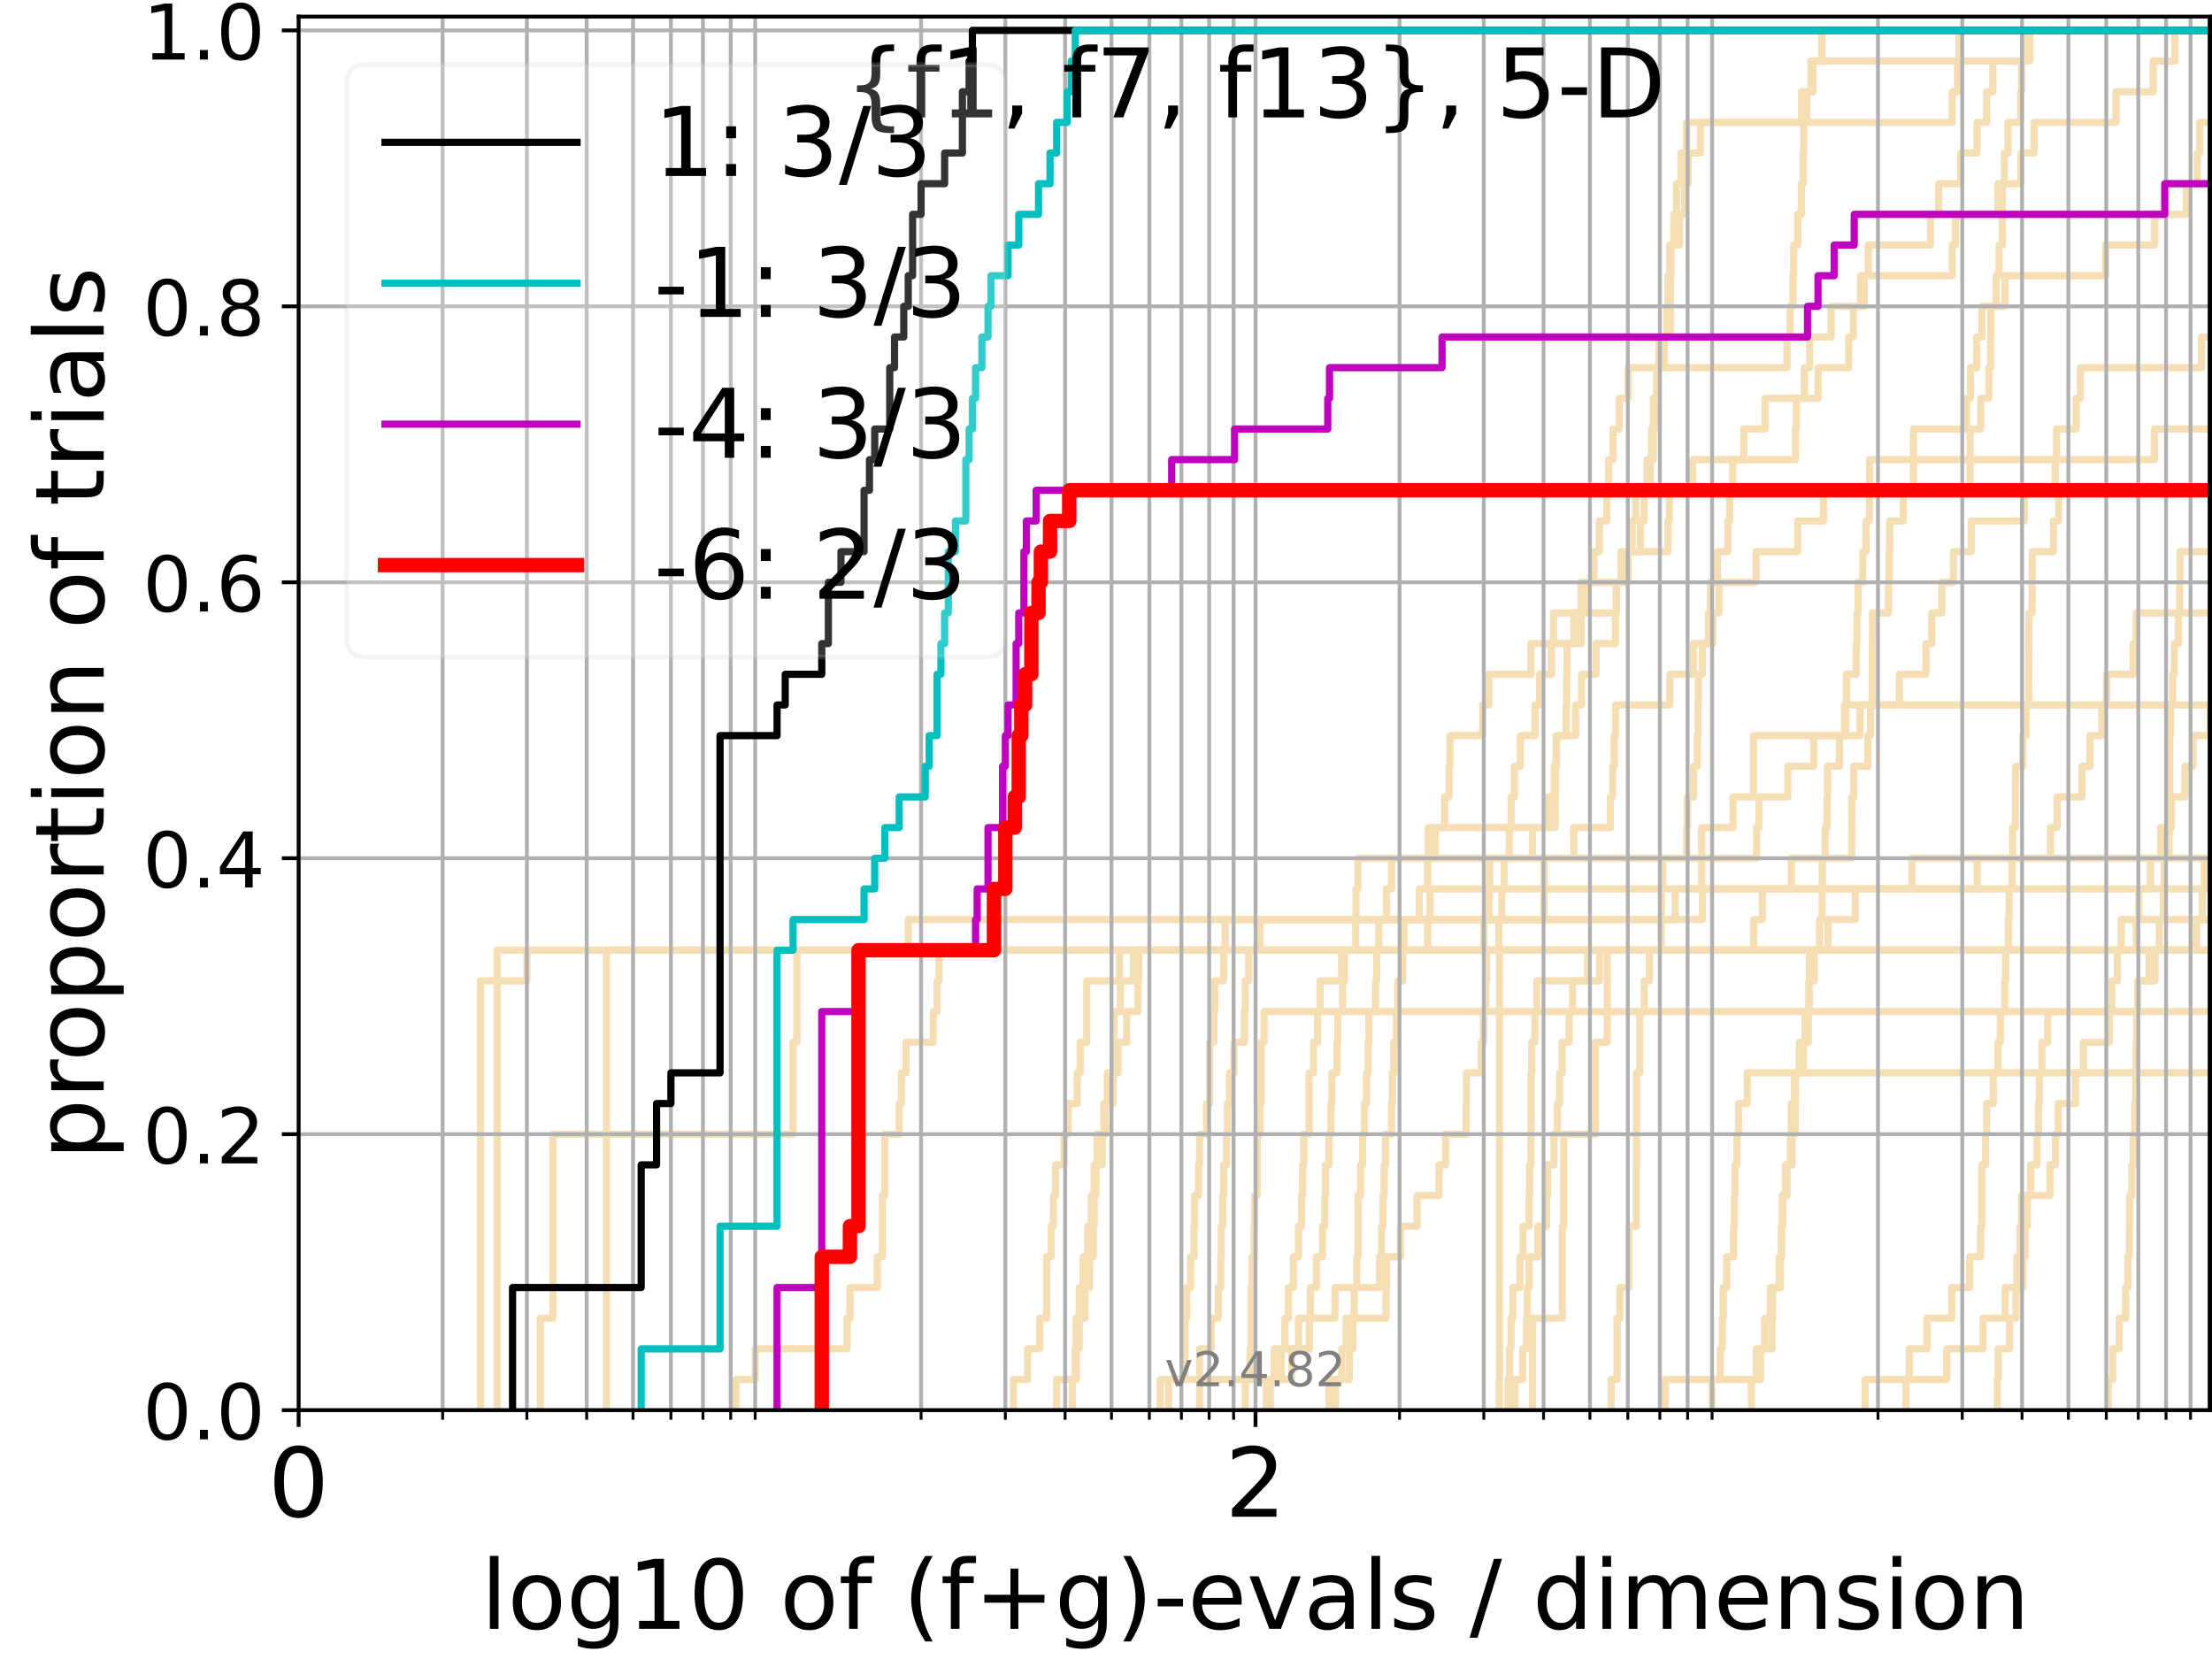 <?xml version="1.0" encoding="utf-8" standalone="no"?>
<!DOCTYPE svg PUBLIC "-//W3C//DTD SVG 1.1//EN"
  "http://www.w3.org/Graphics/SVG/1.1/DTD/svg11.dtd">
<!-- Created with matplotlib (https://matplotlib.org/) -->
<svg height="345.6pt" version="1.1" viewBox="0 0 460.8 345.6" width="460.8pt" xmlns="http://www.w3.org/2000/svg" xmlns:xlink="http://www.w3.org/1999/xlink">
 <defs>
  <style type="text/css">*{stroke-linecap:butt;stroke-linejoin:round;}</style>
 </defs>
 <g id="figure_1">
  <g id="patch_1">
   <path d="M 0 345.6 
L 460.8 345.6 
L 460.8 0 
L 0 0 
z
" style="fill:#ffffff;"/>
  </g>
  <g id="axes_1">
   <g id="patch_2">
    <path d="M 62.208 293.76 
L 460.8 293.76 
L 460.8 3.456 
L 62.208 3.456 
z
" style="fill:#ffffff;"/>
   </g>
   <g id="line2d_1">
    <path clip-path="url(#p9af9c6cc59)" d="M 259.417 293.76 
L 259.417 287.373 
L 260.406 287.373 
L 260.406 280.985 
L 260.672 280.985 
L 260.672 274.598 
L 260.672 274.598 
L 260.672 268.211 
L 260.848 268.211 
L 260.848 261.823 
L 261.286 261.823 
L 261.286 255.436 
L 261.373 255.436 
L 261.373 249.049 
L 261.891 249.049 
L 261.891 242.661 
L 261.891 242.661 
L 261.891 236.274 
L 262.488 236.274 
L 262.488 229.887 
L 262.742 229.887 
L 262.742 223.499 
L 262.742 223.499 
L 262.742 217.112 
L 263.327 217.112 
L 263.327 210.725 
L 263.327 210.725 
L 263.327 210.725 
L 460.8 210.725 
" style="fill:none;stroke:#f5deb3;stroke-linecap:square;stroke-width:1.5;"/>
   </g>
   <g id="line2d_2">
    <path clip-path="url(#p9af9c6cc59)" d="M 319.265 293.76 
L 319.265 274.598 
L 325.442 274.598 
L 325.442 255.436 
L 325.758 255.436 
L 325.758 236.274 
L 332.357 236.274 
L 332.357 217.112 
L 334.831 217.112 
L 334.831 197.95 
L 334.831 197.95 
L 334.831 197.95 
L 460.8 197.95 
" style="fill:none;stroke:#f5deb3;stroke-linecap:square;stroke-width:1.5;"/>
   </g>
   <g id="line2d_3">
    <path clip-path="url(#p9af9c6cc59)" d="M 126.34 293.76 
L 126.34 287.373 
L 126.34 287.373 
L 126.34 280.985 
L 126.34 280.985 
L 126.34 274.598 
L 126.34 274.598 
L 126.34 268.211 
L 126.34 268.211 
L 126.34 261.823 
L 126.34 261.823 
L 126.34 255.436 
L 126.34 255.436 
L 126.34 249.049 
L 126.34 249.049 
L 126.34 242.661 
L 126.34 242.661 
L 126.34 236.274 
L 126.34 236.274 
L 126.34 229.887 
L 126.34 229.887 
L 126.34 223.499 
L 126.34 223.499 
L 126.34 217.112 
L 126.34 217.112 
L 126.34 210.725 
L 126.34 210.725 
L 126.34 204.337 
L 126.34 204.337 
L 126.34 197.95 
L 189.202 197.95 
L 189.202 191.563 
L 354.627 191.563 
L 354.627 185.175 
L 398.27 185.175 
L 398.27 178.788 
L 427.15 178.788 
L 427.15 172.401 
L 428.521 172.401 
L 428.521 166.013 
L 433.715 166.013 
L 433.715 159.626 
L 435.375 159.626 
L 435.375 153.239 
L 437.849 153.239 
L 437.849 146.851 
L 438.805 146.851 
L 438.805 140.464 
L 444.368 140.464 
L 444.368 134.077 
L 445 134.077 
L 445 127.69 
L 445 127.69 
L 445 127.69 
L 460.8 127.69 
" style="fill:none;stroke:#f5deb3;stroke-linecap:square;stroke-width:1.5;"/>
   </g>
   <g id="line2d_4">
    <path clip-path="url(#p9af9c6cc59)" d="M 241.684 293.76 
L 241.684 287.373 
L 249.894 287.373 
L 249.894 280.985 
L 252.318 280.985 
L 252.318 274.598 
L 253.793 274.598 
L 253.793 268.211 
L 254.308 268.211 
L 254.308 261.823 
L 254.41 261.823 
L 254.41 255.436 
L 254.715 255.436 
L 254.715 249.049 
L 254.917 249.049 
L 254.917 242.661 
L 255.518 242.661 
L 255.518 236.274 
L 255.717 236.274 
L 255.717 229.887 
L 256.111 229.887 
L 256.111 223.499 
L 257.082 223.499 
L 257.082 217.112 
L 259.235 217.112 
L 259.235 210.725 
L 259.417 210.725 
L 259.417 204.337 
L 260.139 204.337 
L 260.139 197.95 
L 262.488 197.95 
L 262.488 191.563 
L 297.9 191.563 
L 297.9 185.175 
L 310.324 185.175 
L 310.324 178.788 
L 319.219 178.788 
L 319.219 172.401 
L 323.973 172.401 
L 323.973 166.013 
L 324.014 166.013 
L 324.014 159.626 
L 324.259 159.626 
L 324.259 153.239 
L 328.22 153.239 
L 328.22 146.851 
L 329.463 146.851 
L 329.463 140.464 
L 332.492 140.464 
L 332.492 134.077 
L 336.503 134.077 
L 336.503 127.69 
L 336.701 127.69 
L 336.701 121.302 
L 339.162 121.302 
L 339.162 114.915 
L 347.463 114.915 
L 347.463 108.528 
L 347.747 108.528 
L 347.747 102.14 
L 352.615 102.14 
L 352.615 95.753 
L 374.02 95.753 
L 374.02 89.366 
L 374.219 89.366 
L 374.219 82.978 
L 378.743 82.978 
L 378.743 76.591 
L 385.121 76.591 
L 385.121 70.204 
L 386.077 70.204 
L 386.077 63.816 
L 388.352 63.816 
L 388.352 57.429 
L 389.199 57.429 
L 389.199 51.042 
L 402.131 51.042 
L 402.131 44.654 
L 403.862 44.654 
L 403.862 38.267 
L 408.451 38.267 
L 408.451 31.88 
L 411.847 31.88 
L 411.847 25.492 
L 413.85 25.492 
L 413.85 19.105 
L 415.16 19.105 
L 415.16 12.718 
L 422.837 12.718 
L 422.837 6.33 
L 422.837 6.33 
L 422.837 6.33 
L 460.8 6.33 
" style="fill:none;stroke:#f5deb3;stroke-linecap:square;stroke-width:1.5;"/>
   </g>
   <g id="line2d_5">
    <path clip-path="url(#p9af9c6cc59)" d="M 356.626 293.76 
L 356.626 287.373 
L 358.353 287.373 
L 358.353 280.985 
L 358.767 280.985 
L 358.767 274.598 
L 358.977 274.598 
L 358.977 268.211 
L 359.7 268.211 
L 359.7 261.823 
L 361.155 261.823 
L 361.155 255.436 
L 361.319 255.436 
L 361.319 249.049 
L 361.423 249.049 
L 361.423 242.661 
L 361.852 242.661 
L 361.852 236.274 
L 362.166 236.274 
L 362.166 229.887 
L 363.982 229.887 
L 363.982 223.499 
L 363.982 223.499 
L 363.982 223.499 
L 460.8 223.499 
" style="fill:none;stroke:#f5deb3;stroke-linecap:square;stroke-width:1.5;"/>
   </g>
   <g id="line2d_6"/>
   <g id="line2d_7">
    <path clip-path="url(#p9af9c6cc59)" d="M 278.223 293.76 
L 278.223 287.373 
L 281.072 287.373 
L 281.072 280.985 
L 281.837 280.985 
L 281.837 274.598 
L 282.107 274.598 
L 282.107 268.211 
L 282.642 268.211 
L 282.642 261.823 
L 282.907 261.823 
L 282.907 255.436 
L 282.907 255.436 
L 282.907 249.049 
L 283.432 249.049 
L 283.432 242.661 
L 283.848 242.661 
L 283.848 236.274 
L 284.26 236.274 
L 284.26 229.887 
L 284.668 229.887 
L 284.668 223.499 
L 285.021 223.499 
L 285.021 217.112 
L 285.172 217.112 
L 285.172 210.725 
L 286.554 210.725 
L 286.554 204.337 
L 286.796 204.337 
L 286.796 197.95 
L 287.229 197.95 
L 287.229 191.563 
L 288.825 191.563 
L 288.825 185.175 
L 289.873 185.175 
L 289.873 178.788 
L 351.372 178.788 
L 351.372 172.401 
L 351.535 172.401 
L 351.535 166.013 
L 352.805 166.013 
L 352.805 159.626 
L 353.586 159.626 
L 353.586 153.239 
L 353.761 153.239 
L 353.761 146.851 
L 353.802 146.851 
L 353.802 140.464 
L 354.627 140.464 
L 354.627 134.077 
L 355.908 134.077 
L 355.908 127.69 
L 356.317 127.69 
L 356.317 121.302 
L 357.757 121.302 
L 357.757 114.915 
L 359.933 114.915 
L 359.933 108.528 
L 360.332 108.528 
L 360.332 102.14 
L 360.955 102.14 
L 360.955 95.753 
L 363.278 95.753 
L 363.278 89.366 
L 367.7 89.366 
L 367.7 82.978 
L 375.904 82.978 
L 375.904 76.591 
L 376.969 76.591 
L 376.969 70.204 
L 381.463 70.204 
L 381.463 63.816 
L 387.553 63.816 
L 387.553 57.429 
L 406.692 57.429 
L 406.692 51.042 
L 407.353 51.042 
L 407.353 44.654 
L 416.2 44.654 
L 416.2 38.267 
L 421.003 38.267 
L 421.003 31.88 
L 423.751 31.88 
L 423.751 25.492 
L 440.806 25.492 
L 440.806 19.105 
L 448.544 19.105 
L 448.544 12.718 
L 453.087 12.718 
L 453.087 6.33 
L 453.087 6.33 
L 453.087 6.33 
L 460.8 6.33 
" style="fill:none;stroke:#f5deb3;stroke-linecap:square;stroke-width:1.5;"/>
   </g>
   <g id="line2d_8">
    <path clip-path="url(#p9af9c6cc59)" d="M 416.078 293.76 
L 416.078 287.373 
L 416.263 287.373 
L 416.263 280.985 
L 418.643 280.985 
L 418.643 274.598 
L 419.969 274.598 
L 419.969 268.211 
L 420.147 268.211 
L 420.147 261.823 
L 420.864 261.823 
L 420.864 255.436 
L 421.121 255.436 
L 421.121 249.049 
L 423.01 249.049 
L 423.01 242.661 
L 424.351 242.661 
L 424.351 236.274 
L 424.658 236.274 
L 424.658 229.887 
L 424.82 229.887 
L 424.82 223.499 
L 425.358 223.499 
L 425.358 217.112 
L 426.568 217.112 
L 426.568 210.725 
L 445.326 210.725 
L 445.326 204.337 
L 448.917 204.337 
L 448.917 197.95 
L 449.835 197.95 
L 449.835 191.563 
L 450.663 191.563 
L 450.663 185.175 
L 450.817 185.175 
L 450.817 178.788 
L 451.858 178.788 
L 451.858 172.401 
L 451.91 172.401 
L 451.91 166.013 
L 451.977 166.013 
L 451.977 159.626 
L 451.994 159.626 
L 451.994 153.239 
L 452.157 153.239 
L 452.157 146.851 
L 452.59 146.851 
L 452.59 140.464 
L 452.956 140.464 
L 452.956 134.077 
L 453.799 134.077 
L 453.799 127.69 
L 454.063 127.69 
L 454.063 121.302 
L 454.113 121.302 
L 454.113 114.915 
L 461.8 114.915 
" style="fill:none;stroke:#f5deb3;stroke-linecap:square;stroke-width:1.5;"/>
   </g>
   <g id="line2d_9">
    <path clip-path="url(#p9af9c6cc59)" d="M 249.894 293.76 
L 249.894 287.373 
L 269.076 287.373 
L 269.076 280.985 
L 272.77 280.985 
L 272.77 274.598 
L 272.97 274.598 
L 272.97 268.211 
L 274.215 268.211 
L 274.215 261.823 
L 275.488 261.823 
L 275.488 255.436 
L 275.987 255.436 
L 275.987 249.049 
L 276.111 249.049 
L 276.111 242.661 
L 276.847 242.661 
L 276.847 236.274 
L 277.27 236.274 
L 277.27 229.887 
L 277.45 229.887 
L 277.45 223.499 
L 278.516 223.499 
L 278.516 217.112 
L 278.691 217.112 
L 278.691 210.725 
L 279.671 210.725 
L 279.671 204.337 
L 280.068 204.337 
L 280.068 197.95 
L 282.429 197.95 
L 282.429 191.563 
L 282.482 191.563 
L 282.482 185.175 
L 282.854 185.175 
L 282.854 178.788 
L 297.524 178.788 
L 297.524 172.401 
L 300.931 172.401 
L 300.931 166.013 
L 301.862 166.013 
L 301.862 159.626 
L 302.032 159.626 
L 302.032 153.239 
L 308.869 153.239 
L 308.869 146.851 
L 310.156 146.851 
L 310.156 140.464 
L 318.921 140.464 
L 318.921 134.077 
L 327.884 134.077 
L 327.884 127.69 
L 329.373 127.69 
L 329.373 121.302 
L 337.786 121.302 
L 337.786 114.915 
L 341.735 114.915 
L 341.735 108.528 
L 342.516 108.528 
L 342.516 102.14 
L 343.816 102.14 
L 343.816 95.753 
L 344.074 95.753 
L 344.074 89.366 
L 344.42 89.366 
L 344.42 82.978 
L 345.429 82.978 
L 345.429 76.591 
L 345.603 76.591 
L 345.603 70.204 
L 347.236 70.204 
L 347.236 63.816 
L 347.463 63.816 
L 347.463 57.429 
L 347.853 57.429 
L 347.853 51.042 
L 349.88 51.042 
L 349.88 44.654 
L 350.946 44.654 
L 350.946 38.267 
L 351.654 38.267 
L 351.654 31.88 
L 354.211 31.88 
L 354.211 25.492 
L 375.301 25.492 
L 375.301 19.105 
L 377.662 19.105 
L 377.662 12.718 
L 379.516 12.718 
L 379.516 6.33 
L 379.516 6.33 
L 379.516 6.33 
L 460.8 6.33 
" style="fill:none;stroke:#f5deb3;stroke-linecap:square;stroke-width:1.5;"/>
   </g>
   <g id="line2d_10">
    <path clip-path="url(#p9af9c6cc59)" d="M 388.55 293.76 
L 388.55 287.373 
L 405.529 287.373 
L 405.529 280.985 
L 413.094 280.985 
L 413.094 274.598 
L 417.717 274.598 
L 417.717 268.211 
L 421.415 268.211 
L 421.415 261.823 
L 421.861 261.823 
L 421.861 255.436 
L 422.329 255.436 
L 422.329 249.049 
L 427.036 249.049 
L 427.036 242.661 
L 428.203 242.661 
L 428.203 236.274 
L 428.767 236.274 
L 428.767 229.887 
L 432.357 229.887 
L 432.357 223.499 
L 434.017 223.499 
L 434.017 217.112 
L 439.387 217.112 
L 439.387 210.725 
L 439.938 210.725 
L 439.938 204.337 
L 441.083 204.337 
L 441.083 197.95 
L 441.885 197.95 
L 441.885 191.563 
L 445.551 191.563 
L 445.551 185.175 
L 447.969 185.175 
L 447.969 178.788 
L 450.088 178.788 
L 450.088 172.401 
L 452.335 172.401 
L 452.335 166.013 
L 455.156 166.013 
L 455.156 159.626 
L 456.821 159.626 
L 456.821 153.239 
L 460.43 153.239 
L 460.43 146.851 
L 460.717 146.851 
L 460.717 140.464 
L 461.8 140.464 
" style="fill:none;stroke:#f5deb3;stroke-linecap:square;stroke-width:1.5;"/>
   </g>
   <g id="line2d_11">
    <path clip-path="url(#p9af9c6cc59)" d="M 243.429 293.76 
L 243.429 287.373 
L 246.843 287.373 
L 246.843 280.985 
L 246.843 280.985 
L 246.843 274.598 
L 247.206 274.598 
L 247.206 268.211 
L 248.042 268.211 
L 248.042 261.823 
L 248.746 261.823 
L 248.746 255.436 
L 248.862 255.436 
L 248.862 249.049 
L 249.667 249.049 
L 249.667 242.661 
L 249.894 242.661 
L 249.894 236.274 
L 251.343 236.274 
L 251.343 229.887 
L 251.996 229.887 
L 251.996 223.499 
L 251.996 223.499 
L 251.996 217.112 
L 252.851 217.112 
L 252.851 210.725 
L 253.062 210.725 
L 253.062 204.337 
L 254.917 204.337 
L 254.917 197.95 
L 255.219 197.95 
L 255.219 191.563 
L 348.947 191.563 
L 348.947 185.175 
L 461.8 185.175 
" style="fill:none;stroke:#f5deb3;stroke-linecap:square;stroke-width:1.5;"/>
   </g>
   <g id="line2d_12">
    <path clip-path="url(#p9af9c6cc59)" d="M 103.568 293.76 
L 103.568 287.373 
L 103.568 287.373 
L 103.568 280.985 
L 103.568 280.985 
L 103.568 274.598 
L 103.568 274.598 
L 103.568 268.211 
L 103.568 268.211 
L 103.568 261.823 
L 103.568 261.823 
L 103.568 255.436 
L 103.568 255.436 
L 103.568 249.049 
L 103.568 249.049 
L 103.568 242.661 
L 103.568 242.661 
L 103.568 236.274 
L 103.568 236.274 
L 103.568 229.887 
L 103.568 229.887 
L 103.568 223.499 
L 103.568 223.499 
L 103.568 217.112 
L 103.568 217.112 
L 103.568 210.725 
L 103.568 210.725 
L 103.568 204.337 
L 103.568 204.337 
L 103.568 197.95 
L 103.568 197.95 
L 103.568 197.95 
L 460.8 197.95 
" style="fill:none;stroke:#f5deb3;stroke-linecap:square;stroke-width:1.5;"/>
   </g>
   <g id="line2d_13">
    <path clip-path="url(#p9af9c6cc59)" d="M 335.62 293.76 
L 335.62 287.373 
L 336.854 287.373 
L 336.854 280.985 
L 336.854 280.985 
L 336.854 274.598 
L 337.457 274.598 
L 337.457 268.211 
L 339.32 268.211 
L 339.32 261.823 
L 339.32 261.823 
L 339.32 255.436 
L 340.885 255.436 
L 340.885 249.049 
L 340.885 249.049 
L 340.885 242.661 
L 340.913 242.661 
L 340.913 236.274 
L 340.913 236.274 
L 340.913 229.887 
L 340.913 229.887 
L 340.913 223.499 
L 341.586 223.499 
L 341.586 217.112 
L 341.586 217.112 
L 341.586 210.725 
L 342.529 210.725 
L 342.529 204.337 
L 343.595 204.337 
L 343.595 197.95 
L 346.036 197.95 
L 346.036 191.563 
L 346.097 191.563 
L 346.097 185.175 
L 354.496 185.175 
L 354.496 178.788 
L 354.496 178.788 
L 354.496 172.401 
L 361.007 172.401 
L 361.007 166.013 
L 365.27 166.013 
L 365.27 159.626 
L 365.27 159.626 
L 365.27 153.239 
L 387.483 153.239 
L 387.483 146.851 
L 387.483 146.851 
L 387.483 146.851 
L 460.8 146.851 
" style="fill:none;stroke:#f5deb3;stroke-linecap:square;stroke-width:1.5;"/>
   </g>
   <g id="line2d_14">
    <path clip-path="url(#p9af9c6cc59)" d="M 211.129 293.76 
L 211.129 287.373 
L 214.079 287.373 
L 214.079 280.985 
L 216.596 280.985 
L 216.596 274.598 
L 218.039 274.598 
L 218.039 268.211 
L 218.039 268.211 
L 218.039 261.823 
L 218.975 261.823 
L 218.975 255.436 
L 219.435 255.436 
L 219.435 249.049 
L 219.891 249.049 
L 219.891 242.661 
L 221.667 242.661 
L 221.667 236.274 
L 222.529 236.274 
L 222.529 229.887 
L 224.406 229.887 
L 224.406 223.499 
L 225.015 223.499 
L 225.015 217.112 
L 226.401 217.112 
L 226.401 210.725 
L 226.401 210.725 
L 226.401 204.337 
L 233.241 204.337 
L 233.241 197.95 
L 457.609 197.95 
L 457.609 191.563 
L 457.609 191.563 
L 457.609 191.563 
L 460.8 191.563 
" style="fill:none;stroke:#f5deb3;stroke-linecap:square;stroke-width:1.5;"/>
   </g>
   <g id="line2d_15">
    <path clip-path="url(#p9af9c6cc59)" style="fill:none;stroke:#f5deb3;stroke-linecap:square;stroke-width:1.5;"/>
   </g>
   <g id="line2d_16">
    <path clip-path="url(#p9af9c6cc59)" d="M 315.6 293.76 
L 315.6 287.373 
L 317.185 287.373 
L 317.185 280.985 
L 317.991 280.985 
L 317.991 274.598 
L 318.179 274.598 
L 318.179 268.211 
L 318.528 268.211 
L 318.528 261.823 
L 320.369 261.823 
L 320.369 255.436 
L 322.155 255.436 
L 322.155 249.049 
L 322.41 249.049 
L 322.41 242.661 
L 323.727 242.661 
L 323.727 236.274 
L 324.442 236.274 
L 324.442 229.887 
L 324.885 229.887 
L 324.885 223.499 
L 325.422 223.499 
L 325.422 217.112 
L 326.863 217.112 
L 326.863 210.725 
L 327.603 210.725 
L 327.603 204.337 
L 330.742 204.337 
L 330.742 197.95 
L 330.742 197.95 
L 330.742 197.95 
L 460.8 197.95 
" style="fill:none;stroke:#f5deb3;stroke-linecap:square;stroke-width:1.5;"/>
   </g>
   <g id="line2d_17">
    <path clip-path="url(#p9af9c6cc59)" d="M 346.9 293.76 
L 346.9 287.373 
L 365.873 287.373 
L 365.873 280.985 
L 367.603 280.985 
L 367.603 274.598 
L 368.804 274.598 
L 368.804 268.211 
L 370.909 268.211 
L 370.909 261.823 
L 371.123 261.823 
L 371.123 255.436 
L 371.295 255.436 
L 371.295 249.049 
L 372.252 249.049 
L 372.252 242.661 
L 373.338 242.661 
L 373.338 236.274 
L 373.962 236.274 
L 373.962 229.887 
L 374.026 229.887 
L 374.026 223.499 
L 374.836 223.499 
L 374.836 217.112 
L 376.015 217.112 
L 376.015 210.725 
L 376.825 210.725 
L 376.825 204.337 
L 377.963 204.337 
L 377.963 197.95 
L 379.048 197.95 
L 379.048 191.563 
L 379.59 191.563 
L 379.59 185.175 
L 379.612 185.175 
L 379.612 178.788 
L 380.208 178.788 
L 380.208 172.401 
L 380.603 172.401 
L 380.603 166.013 
L 380.724 166.013 
L 380.724 159.626 
L 383.19 159.626 
L 383.19 153.239 
L 384.489 153.239 
L 384.489 146.851 
L 384.65 146.851 
L 384.65 140.464 
L 386.687 140.464 
L 386.687 134.077 
L 386.85 134.077 
L 386.85 127.69 
L 387.089 127.69 
L 387.089 121.302 
L 388.064 121.302 
L 388.064 114.915 
L 388.72 114.915 
L 388.72 108.528 
L 389.412 108.528 
L 389.412 102.14 
L 410.387 102.14 
L 410.387 95.753 
L 410.404 95.753 
L 410.404 89.366 
L 412.606 89.366 
L 412.606 82.978 
L 414.29 82.978 
L 414.29 76.591 
L 414.669 76.591 
L 414.669 70.204 
L 414.707 70.204 
L 414.707 63.816 
L 415.836 63.816 
L 415.836 57.429 
L 416.452 57.429 
L 416.452 51.042 
L 417.128 51.042 
L 417.128 44.654 
L 417.143 44.654 
L 417.143 38.267 
L 417.554 38.267 
L 417.554 31.88 
L 418.313 31.88 
L 418.313 25.492 
L 420.953 25.492 
L 420.953 19.105 
L 421.121 19.105 
L 421.121 12.718 
L 421.621 12.718 
L 421.621 6.33 
L 421.621 6.33 
L 421.621 6.33 
L 460.8 6.33 
" style="fill:none;stroke:#f5deb3;stroke-linecap:square;stroke-width:1.5;"/>
   </g>
   <g id="line2d_18">
    <path clip-path="url(#p9af9c6cc59)" d="M 100.103 293.76 
L 100.103 287.373 
L 100.103 287.373 
L 100.103 280.985 
L 100.103 280.985 
L 100.103 274.598 
L 100.103 274.598 
L 100.103 268.211 
L 100.103 268.211 
L 100.103 261.823 
L 100.103 261.823 
L 100.103 255.436 
L 100.103 255.436 
L 100.103 249.049 
L 100.103 249.049 
L 100.103 242.661 
L 100.103 242.661 
L 100.103 236.274 
L 100.103 236.274 
L 100.103 229.887 
L 100.103 229.887 
L 100.103 223.499 
L 100.103 223.499 
L 100.103 217.112 
L 100.103 217.112 
L 100.103 210.725 
L 100.103 210.725 
L 100.103 204.337 
L 109.762 204.337 
L 109.762 197.95 
L 109.762 197.95 
L 109.762 197.95 
L 460.8 197.95 
" style="fill:none;stroke:#f5deb3;stroke-linecap:square;stroke-width:1.5;"/>
   </g>
   <g id="line2d_19">
    <path clip-path="url(#p9af9c6cc59)" d="M 397.065 293.76 
L 397.065 287.373 
L 397.752 287.373 
L 397.752 280.985 
L 401.453 280.985 
L 401.453 274.598 
L 406.577 274.598 
L 406.577 268.211 
L 410.318 268.211 
L 410.318 261.823 
L 412.601 261.823 
L 412.601 255.436 
L 412.838 255.436 
L 412.84 242.661 
L 413.639 242.661 
L 413.639 236.274 
L 413.856 236.274 
L 413.856 229.887 
L 415.229 229.887 
L 415.229 223.499 
L 416.222 223.499 
L 416.222 217.112 
L 416.708 217.112 
L 416.708 210.725 
L 417.616 210.725 
L 417.616 204.337 
L 417.834 204.337 
L 417.834 197.95 
L 418.376 197.95 
L 418.376 191.563 
L 418.528 191.563 
L 418.528 185.175 
L 419.166 185.175 
L 419.166 178.788 
L 419.282 178.788 
L 419.282 172.401 
L 419.813 172.401 
L 419.909 159.626 
L 421.365 159.626 
L 421.365 153.239 
L 422.071 153.239 
L 422.071 146.851 
L 422.603 146.851 
L 422.67 127.69 
L 423.304 127.69 
L 423.326 114.915 
L 427.761 114.915 
L 427.761 108.528 
L 428.85 108.528 
L 428.85 102.14 
L 428.85 102.14 
L 460.8 102.14 
L 460.8 102.14 
" style="fill:none;stroke:#f5deb3;stroke-linecap:square;stroke-width:1.5;"/>
   </g>
   <g id="line2d_20">
    <path clip-path="url(#p9af9c6cc59)" d="M 220.117 293.76 
L 220.117 287.373 
L 223.996 287.373 
L 223.996 280.985 
L 224.202 280.985 
L 224.202 274.598 
L 224.813 274.598 
L 224.813 268.211 
L 225.614 268.211 
L 225.614 261.823 
L 226.596 261.823 
L 226.596 255.436 
L 227.365 255.436 
L 227.365 249.049 
L 227.934 249.049 
L 227.934 242.661 
L 229.595 242.661 
L 229.595 236.274 
L 229.956 236.274 
L 229.956 229.887 
L 231.888 229.887 
L 231.888 223.499 
L 232.906 223.499 
L 232.906 217.112 
L 234.714 217.112 
L 234.714 210.725 
L 237.063 210.725 
L 237.063 204.337 
L 237.215 204.337 
L 237.215 197.95 
L 309.101 197.95 
L 309.101 191.563 
L 321.618 191.563 
L 321.618 185.175 
L 346.354 185.175 
L 346.354 178.788 
L 365.928 178.788 
L 365.928 172.401 
L 366.422 172.401 
L 366.422 166.013 
L 372.432 166.013 
L 372.432 159.626 
L 377.815 159.626 
L 377.815 153.239 
L 384.261 153.239 
L 384.261 146.851 
L 395.686 146.851 
L 395.686 140.464 
L 401.192 140.464 
L 401.192 134.077 
L 402.442 134.077 
L 402.442 127.69 
L 404.519 127.69 
L 404.519 121.302 
L 406.928 121.302 
L 406.928 114.915 
L 410.626 114.915 
L 410.626 108.528 
L 421.692 108.528 
L 421.692 102.14 
L 428.155 102.14 
L 428.155 95.753 
L 428.435 95.753 
L 428.435 89.366 
L 432.506 89.366 
L 432.506 82.978 
L 433.391 82.978 
L 433.391 76.591 
L 458.614 76.591 
L 458.614 70.204 
L 461.8 70.204 
" style="fill:none;stroke:#f5deb3;stroke-linecap:square;stroke-width:1.5;"/>
   </g>
   <g id="line2d_21">
    <path clip-path="url(#p9af9c6cc59)" d="M 312.325 293.76 
L 312.325 287.373 
L 312.352 287.373 
L 312.352 280.985 
L 312.352 280.985 
L 312.352 274.598 
L 312.352 274.598 
L 312.352 268.211 
L 312.352 268.211 
L 312.352 261.823 
L 312.352 261.823 
L 312.352 255.436 
L 312.352 255.436 
L 312.352 249.049 
L 312.379 249.049 
L 312.379 242.661 
L 312.379 242.661 
L 312.379 236.274 
L 312.379 236.274 
L 312.379 229.887 
L 312.379 229.887 
L 312.379 223.499 
L 312.379 223.499 
L 312.379 217.112 
L 312.379 217.112 
L 312.379 210.725 
L 312.379 210.725 
L 312.379 204.337 
L 312.379 204.337 
L 312.379 197.95 
L 312.379 197.95 
L 312.379 197.95 
L 460.8 197.95 
" style="fill:none;stroke:#f5deb3;stroke-linecap:square;stroke-width:1.5;"/>
   </g>
   <g id="line2d_22">
    <path clip-path="url(#p9af9c6cc59)" d="M 223.373 293.76 
L 223.373 287.373 
L 224.202 287.373 
L 224.202 280.985 
L 224.813 280.985 
L 224.813 274.598 
L 226.01 274.598 
L 226.01 268.211 
L 226.982 268.211 
L 226.982 261.823 
L 227.745 261.823 
L 227.745 255.436 
L 227.934 255.436 
L 227.934 249.049 
L 228.309 249.049 
L 228.309 242.661 
L 228.495 242.661 
L 228.495 236.274 
L 230.314 236.274 
L 230.314 229.887 
L 230.669 229.887 
L 230.669 223.499 
L 231.888 223.499 
L 231.888 217.112 
L 232.059 217.112 
L 232.059 210.725 
L 233.407 210.725 
L 233.407 204.337 
L 236.138 204.337 
L 236.138 197.95 
L 297.411 197.95 
L 297.411 191.563 
L 310.184 191.563 
L 310.184 185.175 
L 321.683 185.175 
L 321.683 178.788 
L 327.847 178.788 
L 327.847 172.401 
L 335.464 172.401 
L 335.464 166.013 
L 335.932 166.013 
L 335.932 159.626 
L 336.272 159.626 
L 336.272 153.239 
L 336.533 153.239 
L 336.533 146.851 
L 347.877 146.851 
L 347.877 140.464 
L 352.763 140.464 
L 352.763 134.077 
L 356.818 134.077 
L 356.818 127.69 
L 358.102 127.69 
L 358.102 121.302 
L 365.811 121.302 
L 365.811 114.915 
L 374.481 114.915 
L 374.481 108.528 
L 379.849 108.528 
L 379.849 102.14 
L 389.479 102.14 
L 389.479 95.753 
L 448.814 95.753 
L 448.814 89.366 
L 461.8 89.366 
" style="fill:none;stroke:#f5deb3;stroke-linecap:square;stroke-width:1.5;"/>
   </g>
   <g id="line2d_23">
    <path clip-path="url(#p9af9c6cc59)" d="M 364.843 293.76 
L 364.843 287.373 
L 366.735 287.373 
L 366.735 280.985 
L 369.165 280.985 
L 369.165 274.598 
L 369.273 274.598 
L 369.273 268.211 
L 370.652 268.211 
L 370.652 261.823 
L 371.068 261.823 
L 371.068 255.436 
L 371.37 255.436 
L 371.37 249.049 
L 371.935 249.049 
L 371.935 242.661 
L 372.957 242.661 
L 372.957 236.274 
L 373.161 236.274 
L 373.161 229.887 
L 373.819 229.887 
L 373.819 223.499 
L 375.644 223.499 
L 375.644 217.112 
L 376.704 217.112 
L 376.704 210.725 
L 376.849 210.725 
L 376.849 204.337 
L 376.933 204.337 
L 376.933 197.95 
L 380.812 197.95 
L 380.812 191.563 
L 386.475 191.563 
L 386.475 185.175 
L 411.868 185.175 
L 411.868 178.788 
L 461.8 178.788 
" style="fill:none;stroke:#f5deb3;stroke-linecap:square;stroke-width:1.5;"/>
   </g>
   <g id="line2d_24">
    <path clip-path="url(#p9af9c6cc59)" d="M 276.847 293.76 
L 276.847 287.373 
L 279.499 287.373 
L 279.499 280.985 
L 280.405 280.985 
L 280.405 274.598 
L 288.733 274.598 
L 288.733 268.211 
L 288.825 268.211 
L 288.825 261.823 
L 291.723 261.823 
L 291.723 255.436 
L 295.201 255.436 
L 295.201 249.049 
L 299.765 249.049 
L 299.765 242.661 
L 301.14 242.661 
L 301.14 236.274 
L 305.429 236.274 
L 305.429 229.887 
L 305.492 229.887 
L 305.492 223.499 
L 308.578 223.499 
L 308.578 217.112 
L 309.043 217.112 
L 309.043 210.725 
L 309.474 210.725 
L 309.474 204.337 
L 309.674 204.337 
L 309.674 197.95 
L 312.218 197.95 
L 312.218 191.563 
L 312.858 191.563 
L 312.858 185.175 
L 313.357 185.175 
L 313.357 178.788 
L 314.391 178.788 
L 314.391 172.401 
L 314.798 172.401 
L 314.798 166.013 
L 315.475 166.013 
L 315.475 159.626 
L 316.727 159.626 
L 316.727 153.239 
L 319.764 153.239 
L 319.764 146.851 
L 320.723 146.851 
L 320.723 140.464 
L 323.209 140.464 
L 323.209 134.077 
L 323.624 134.077 
L 323.624 127.69 
L 336.747 127.69 
L 336.747 121.302 
L 337.726 121.302 
L 337.726 114.915 
L 339.99 114.915 
L 339.99 108.528 
L 340.746 108.528 
L 340.746 102.14 
L 343.112 102.14 
L 343.112 95.753 
L 344.407 95.753 
L 344.407 89.366 
L 344.763 89.366 
L 344.763 82.978 
L 345.129 82.978 
L 345.129 76.591 
L 346.682 76.591 
L 346.682 70.204 
L 347.959 70.204 
L 347.959 63.816 
L 347.995 63.816 
L 347.995 57.429 
L 348.1 57.429 
L 348.1 51.042 
L 348.671 51.042 
L 348.671 44.654 
L 349.245 44.654 
L 349.245 38.267 
L 350.16 38.267 
L 350.16 31.88 
L 351.329 31.88 
L 351.329 25.492 
L 406.683 25.492 
L 406.683 19.105 
L 407.819 19.105 
L 407.819 12.718 
L 408.119 12.718 
L 408.119 6.33 
L 408.119 6.33 
L 408.119 6.33 
L 460.8 6.33 
" style="fill:none;stroke:#f5deb3;stroke-linecap:square;stroke-width:1.5;"/>
   </g>
   <g id="line2d_25">
    <path clip-path="url(#p9af9c6cc59)" d="M 439.184 293.76 
L 439.184 287.373 
L 440.106 287.373 
L 440.106 280.985 
L 441.468 280.985 
L 441.468 274.598 
L 442.815 274.598 
L 442.815 268.211 
L 443.282 268.211 
L 443.282 261.823 
L 443.569 261.823 
L 443.569 255.436 
L 443.626 255.436 
L 443.626 249.049 
L 444.075 249.049 
L 444.075 242.661 
L 444.408 242.661 
L 444.408 236.274 
L 444.703 236.274 
L 444.703 229.887 
L 444.892 229.887 
L 444.892 223.499 
L 444.977 223.499 
L 444.977 217.112 
L 445.121 217.112 
L 445.121 210.725 
L 445.297 210.725 
L 445.297 204.337 
L 447.72 204.337 
L 447.72 197.95 
L 456.706 197.95 
L 456.706 191.563 
L 458.797 191.563 
L 458.797 185.175 
L 459.214 185.175 
L 459.214 178.788 
L 461.425 178.788 
L 461.425 172.401 
L 461.8 172.401 
" style="fill:none;stroke:#f5deb3;stroke-linecap:square;stroke-width:1.5;"/>
   </g>
   <g id="line2d_26">
    <path clip-path="url(#p9af9c6cc59)" d="M 314.161 293.76 
L 314.161 287.373 
L 314.468 287.373 
L 314.468 280.985 
L 314.772 280.985 
L 314.772 274.598 
L 315.15 274.598 
L 315.15 268.211 
L 316.606 268.211 
L 316.606 261.823 
L 317.28 261.823 
L 317.28 255.436 
L 318.528 255.436 
L 318.528 249.049 
L 318.621 249.049 
L 318.621 242.661 
L 318.921 242.661 
L 318.921 236.274 
L 318.944 236.274 
L 318.944 229.887 
L 318.944 229.887 
L 318.944 223.499 
L 319.082 223.499 
L 319.082 217.112 
L 319.741 217.112 
L 319.741 210.725 
L 320.123 210.725 
L 320.123 204.337 
L 333.192 204.337 
L 333.192 197.95 
L 365.333 197.95 
L 365.333 191.563 
L 367.13 191.563 
L 367.13 185.175 
L 373.161 185.175 
L 373.161 178.788 
L 385.745 178.788 
L 385.745 172.401 
L 385.75 172.401 
L 385.75 166.013 
L 386.199 166.013 
L 386.199 159.626 
L 389.104 159.626 
L 389.104 153.239 
L 389.672 153.239 
L 389.672 146.851 
L 389.999 146.851 
L 389.999 140.464 
L 390.039 140.464 
L 390.039 134.077 
L 390.092 134.077 
L 390.092 127.69 
L 393.409 127.69 
L 393.409 121.302 
L 393.541 121.302 
L 393.541 114.915 
L 393.643 114.915 
L 393.643 108.528 
L 396.494 108.528 
L 396.494 102.14 
L 398.614 102.14 
L 398.614 95.753 
L 398.636 95.753 
L 398.636 89.366 
L 409.695 89.366 
L 409.695 82.978 
L 410.473 82.978 
L 410.473 76.591 
L 411.785 76.591 
L 411.785 70.204 
L 412.872 70.204 
L 412.872 63.816 
L 417.667 63.816 
L 417.667 57.429 
L 438.645 57.429 
L 438.645 51.042 
L 448.879 51.042 
L 448.879 44.654 
L 455.449 44.654 
L 455.449 38.267 
L 457.753 38.267 
L 457.753 31.88 
L 458.236 31.88 
L 458.236 25.492 
L 461.8 25.492 
" style="fill:none;stroke:#f5deb3;stroke-linecap:square;stroke-width:1.5;"/>
   </g>
   <g id="line2d_27">
    <path clip-path="url(#p9af9c6cc59)" d="M 264.637 293.76 
L 264.637 287.373 
L 266.913 287.373 
L 266.913 280.985 
L 267.671 280.985 
L 267.671 274.598 
L 268.416 274.598 
L 268.416 268.211 
L 269.438 268.211 
L 269.438 261.823 
L 270.507 261.823 
L 270.507 255.436 
L 271.136 255.436 
L 271.136 249.049 
L 271.344 249.049 
L 271.344 242.661 
L 271.619 242.661 
L 271.619 236.274 
L 272.703 236.274 
L 272.703 229.887 
L 272.703 229.887 
L 272.703 223.499 
L 273.63 223.499 
L 273.63 217.112 
L 274.473 217.112 
L 274.473 210.725 
L 274.983 210.725 
L 274.983 204.337 
L 279.499 204.337 
L 279.499 197.95 
L 445.033 197.95 
L 445.033 191.563 
L 461.8 191.563 
" style="fill:none;stroke:#f5deb3;stroke-linecap:square;stroke-width:1.5;"/>
   </g>
   <g id="line2d_28">
    <path clip-path="url(#p9af9c6cc59)" d="M 263.823 293.76 
L 263.823 287.373 
L 265.435 287.373 
L 265.435 280.985 
L 270.507 280.985 
L 270.507 274.598 
L 278.105 274.598 
L 278.105 268.211 
L 287.42 268.211 
L 287.42 261.823 
L 287.799 261.823 
L 287.799 255.436 
L 288.128 255.436 
L 288.128 249.049 
L 288.362 249.049 
L 288.362 242.661 
L 288.641 242.661 
L 288.641 236.274 
L 289.873 236.274 
L 289.873 229.887 
L 290.053 229.887 
L 290.053 223.499 
L 290.365 223.499 
L 290.365 217.112 
L 290.896 217.112 
L 290.896 210.725 
L 291.202 210.725 
L 291.202 204.337 
L 292.237 204.337 
L 292.237 197.95 
L 292.492 197.95 
L 292.492 191.563 
L 295.675 191.563 
L 295.675 185.175 
L 297.411 185.175 
L 297.411 178.788 
L 298.97 178.788 
L 298.97 172.401 
L 322.516 172.401 
L 322.516 166.013 
L 323.768 166.013 
L 323.768 159.626 
L 324.137 159.626 
L 324.137 153.239 
L 326.265 153.239 
L 326.265 146.851 
L 326.381 146.851 
L 326.381 140.464 
L 326.459 140.464 
L 326.459 134.077 
L 329.373 134.077 
L 329.373 127.69 
L 330.707 127.69 
L 330.707 121.302 
L 332.052 121.302 
L 332.052 114.915 
L 333.176 114.915 
L 333.176 108.528 
L 334.736 108.528 
L 334.736 102.14 
L 335.101 102.14 
L 335.101 95.753 
L 336.025 95.753 
L 336.025 89.366 
L 337.322 89.366 
L 337.322 82.978 
L 339.176 82.978 
L 339.176 76.591 
L 372.258 76.591 
L 372.258 70.204 
L 372.924 70.204 
L 372.924 63.816 
L 373.508 63.816 
L 373.508 57.429 
L 373.644 57.429 
L 373.644 51.042 
L 374.506 51.042 
L 374.506 44.654 
L 375.258 44.654 
L 375.258 38.267 
L 375.619 38.267 
L 375.619 31.88 
L 375.743 31.88 
L 375.743 25.492 
L 376.4 25.492 
L 376.4 19.105 
L 377.227 19.105 
L 377.227 12.718 
L 422.586 12.718 
L 422.586 6.33 
L 422.586 6.33 
L 422.586 6.33 
L 460.8 6.33 
" style="fill:none;stroke:#f5deb3;stroke-linecap:square;stroke-width:1.5;"/>
   </g>
   <g id="line2d_29">
    <path clip-path="url(#p9af9c6cc59)" d="M 112.556 293.76 
L 112.556 287.373 
L 112.556 287.373 
L 112.556 280.985 
L 112.556 280.985 
L 112.556 274.598 
L 115.18 274.598 
L 115.18 268.211 
L 115.18 268.211 
L 115.18 261.823 
L 115.18 261.823 
L 115.18 255.436 
L 115.18 255.436 
L 115.18 249.049 
L 115.18 249.049 
L 115.18 242.661 
L 115.18 242.661 
L 115.18 236.274 
L 165.209 236.274 
L 165.209 229.887 
L 165.209 229.887 
L 165.209 223.499 
L 165.209 223.499 
L 165.209 217.112 
L 166.003 217.112 
L 166.003 210.725 
L 166.003 210.725 
L 166.003 204.337 
L 166.003 204.337 
L 166.003 197.95 
L 166.003 197.95 
L 166.003 197.95 
L 460.8 197.95 
" style="fill:none;stroke:#f5deb3;stroke-linecap:square;stroke-width:1.5;"/>
   </g>
   <g id="line2d_30">
    <path clip-path="url(#p9af9c6cc59)" d="M 153.287 293.76 
L 153.287 287.373 
L 157.317 287.373 
L 157.317 280.985 
L 176.442 280.985 
L 176.442 274.598 
L 177.056 274.598 
L 177.056 268.211 
L 182.759 268.211 
L 182.759 261.823 
L 183.815 261.823 
L 183.815 255.436 
L 183.815 255.436 
L 183.815 249.049 
L 184.334 249.049 
L 184.334 242.661 
L 184.334 242.661 
L 184.334 236.274 
L 187.32 236.274 
L 187.32 229.887 
L 187.798 229.887 
L 187.798 223.499 
L 188.739 223.499 
L 188.739 217.112 
L 194.403 217.112 
L 194.403 210.725 
L 195.212 210.725 
L 195.212 204.337 
L 195.611 204.337 
L 195.611 197.95 
L 195.611 197.95 
L 195.611 197.95 
L 460.8 197.95 
" style="fill:none;stroke:#f5deb3;stroke-linecap:square;stroke-width:1.5;"/>
   </g>
   <g id="matplotlib.axis_1">
    <g id="xtick_1">
     <g id="line2d_31">
      <path clip-path="url(#p9af9c6cc59)" d="M 62.208 293.76 
L 62.208 3.456 
" style="fill:none;stroke:#b0b0b0;stroke-linecap:square;stroke-width:0.8;"/>
     </g>
     <g id="line2d_32">
      <defs>
       <path d="M 0 0 
L 0 3.5 
" id="mcf0902f71b" style="stroke:#000000;stroke-width:0.8;"/>
      </defs>
      <g>
       <use style="stroke:#000000;stroke-width:0.8;" x="62.208" xlink:href="#mcf0902f71b" y="293.76"/>
      </g>
     </g>
     <g id="text_1">
      <!-- 0 -->
      <g transform="translate(55.846 315.957)scale(0.2 -0.2)">
       <defs>
        <path d="M 31.781 66.406 
Q 24.172 66.406 20.328 58.906 
Q 16.5 51.422 16.5 36.375 
Q 16.5 21.391 20.328 13.891 
Q 24.172 6.391 31.781 6.391 
Q 39.453 6.391 43.281 13.891 
Q 47.125 21.391 47.125 36.375 
Q 47.125 51.422 43.281 58.906 
Q 39.453 66.406 31.781 66.406 
z
M 31.781 74.219 
Q 44.047 74.219 50.516 64.516 
Q 56.984 54.828 56.984 36.375 
Q 56.984 17.969 50.516 8.266 
Q 44.047 -1.422 31.781 -1.422 
Q 19.531 -1.422 13.062 8.266 
Q 6.594 17.969 6.594 36.375 
Q 6.594 54.828 13.062 64.516 
Q 19.531 74.219 31.781 74.219 
z
" id="DejaVuSans-48"/>
       </defs>
       <use xlink:href="#DejaVuSans-48"/>
      </g>
     </g>
    </g>
    <g id="xtick_2">
     <g id="line2d_33">
      <path clip-path="url(#p9af9c6cc59)" d="M 261.546 293.76 
L 261.546 3.456 
" style="fill:none;stroke:#b0b0b0;stroke-linecap:square;stroke-width:0.8;"/>
     </g>
     <g id="line2d_34">
      <g>
       <use style="stroke:#000000;stroke-width:0.8;" x="261.546" xlink:href="#mcf0902f71b" y="293.76"/>
      </g>
     </g>
     <g id="text_2">
      <!-- 2 -->
      <g transform="translate(255.184 315.957)scale(0.2 -0.2)">
       <defs>
        <path d="M 19.188 8.297 
L 53.609 8.297 
L 53.609 0 
L 7.328 0 
L 7.328 8.297 
Q 12.938 14.109 22.625 23.891 
Q 32.328 33.688 34.812 36.531 
Q 39.547 41.844 41.422 45.531 
Q 43.312 49.219 43.312 52.781 
Q 43.312 58.594 39.234 62.25 
Q 35.156 65.922 28.609 65.922 
Q 23.969 65.922 18.812 64.312 
Q 13.672 62.703 7.812 59.422 
L 7.812 69.391 
Q 13.766 71.781 18.938 73 
Q 24.125 74.219 28.422 74.219 
Q 39.75 74.219 46.484 68.547 
Q 53.219 62.891 53.219 53.422 
Q 53.219 48.922 51.531 44.891 
Q 49.859 40.875 45.406 35.406 
Q 44.188 33.984 37.641 27.219 
Q 31.109 20.453 19.188 8.297 
z
" id="DejaVuSans-50"/>
       </defs>
       <use xlink:href="#DejaVuSans-50"/>
      </g>
     </g>
    </g>
    <g id="xtick_3">
     <g id="line2d_35">
      <path clip-path="url(#p9af9c6cc59)" d="M 92.211 293.76 
L 92.211 3.456 
" style="fill:none;stroke:#b0b0b0;stroke-linecap:square;stroke-width:0.8;"/>
     </g>
     <g id="line2d_36">
      <defs>
       <path d="M 0 0 
L 0 2 
" id="m4230dda542" style="stroke:#000000;stroke-width:0.6;"/>
      </defs>
      <g>
       <use style="stroke:#000000;stroke-width:0.6;" x="92.211" xlink:href="#m4230dda542" y="293.76"/>
      </g>
     </g>
    </g>
    <g id="xtick_4">
     <g id="line2d_37">
      <path clip-path="url(#p9af9c6cc59)" d="M 109.762 293.76 
L 109.762 3.456 
" style="fill:none;stroke:#b0b0b0;stroke-linecap:square;stroke-width:0.8;"/>
     </g>
     <g id="line2d_38">
      <g>
       <use style="stroke:#000000;stroke-width:0.6;" x="109.762" xlink:href="#m4230dda542" y="293.76"/>
      </g>
     </g>
    </g>
    <g id="xtick_5">
     <g id="line2d_39">
      <path clip-path="url(#p9af9c6cc59)" d="M 122.215 293.76 
L 122.215 3.456 
" style="fill:none;stroke:#b0b0b0;stroke-linecap:square;stroke-width:0.8;"/>
     </g>
     <g id="line2d_40">
      <g>
       <use style="stroke:#000000;stroke-width:0.6;" x="122.215" xlink:href="#m4230dda542" y="293.76"/>
      </g>
     </g>
    </g>
    <g id="xtick_6">
     <g id="line2d_41">
      <path clip-path="url(#p9af9c6cc59)" d="M 131.874 293.76 
L 131.874 3.456 
" style="fill:none;stroke:#b0b0b0;stroke-linecap:square;stroke-width:0.8;"/>
     </g>
     <g id="line2d_42">
      <g>
       <use style="stroke:#000000;stroke-width:0.6;" x="131.874" xlink:href="#m4230dda542" y="293.76"/>
      </g>
     </g>
    </g>
    <g id="xtick_7">
     <g id="line2d_43">
      <path clip-path="url(#p9af9c6cc59)" d="M 139.766 293.76 
L 139.766 3.456 
" style="fill:none;stroke:#b0b0b0;stroke-linecap:square;stroke-width:0.8;"/>
     </g>
     <g id="line2d_44">
      <g>
       <use style="stroke:#000000;stroke-width:0.6;" x="139.766" xlink:href="#m4230dda542" y="293.76"/>
      </g>
     </g>
    </g>
    <g id="xtick_8">
     <g id="line2d_45">
      <path clip-path="url(#p9af9c6cc59)" d="M 146.438 293.76 
L 146.438 3.456 
" style="fill:none;stroke:#b0b0b0;stroke-linecap:square;stroke-width:0.8;"/>
     </g>
     <g id="line2d_46">
      <g>
       <use style="stroke:#000000;stroke-width:0.6;" x="146.438" xlink:href="#m4230dda542" y="293.76"/>
      </g>
     </g>
    </g>
    <g id="xtick_9">
     <g id="line2d_47">
      <path clip-path="url(#p9af9c6cc59)" d="M 152.218 293.76 
L 152.218 3.456 
" style="fill:none;stroke:#b0b0b0;stroke-linecap:square;stroke-width:0.8;"/>
     </g>
     <g id="line2d_48">
      <g>
       <use style="stroke:#000000;stroke-width:0.6;" x="152.218" xlink:href="#m4230dda542" y="293.76"/>
      </g>
     </g>
    </g>
    <g id="xtick_10">
     <g id="line2d_49">
      <path clip-path="url(#p9af9c6cc59)" d="M 157.317 293.76 
L 157.317 3.456 
" style="fill:none;stroke:#b0b0b0;stroke-linecap:square;stroke-width:0.8;"/>
     </g>
     <g id="line2d_50">
      <g>
       <use style="stroke:#000000;stroke-width:0.6;" x="157.317" xlink:href="#m4230dda542" y="293.76"/>
      </g>
     </g>
    </g>
    <g id="xtick_11">
     <g id="line2d_51">
      <path clip-path="url(#p9af9c6cc59)" d="M 191.881 293.76 
L 191.881 3.456 
" style="fill:none;stroke:#b0b0b0;stroke-linecap:square;stroke-width:0.8;"/>
     </g>
     <g id="line2d_52">
      <g>
       <use style="stroke:#000000;stroke-width:0.6;" x="191.881" xlink:href="#m4230dda542" y="293.76"/>
      </g>
     </g>
    </g>
    <g id="xtick_12">
     <g id="line2d_53">
      <path clip-path="url(#p9af9c6cc59)" d="M 209.432 293.76 
L 209.432 3.456 
" style="fill:none;stroke:#b0b0b0;stroke-linecap:square;stroke-width:0.8;"/>
     </g>
     <g id="line2d_54">
      <g>
       <use style="stroke:#000000;stroke-width:0.6;" x="209.432" xlink:href="#m4230dda542" y="293.76"/>
      </g>
     </g>
    </g>
    <g id="xtick_13">
     <g id="line2d_55">
      <path clip-path="url(#p9af9c6cc59)" d="M 221.884 293.76 
L 221.884 3.456 
" style="fill:none;stroke:#b0b0b0;stroke-linecap:square;stroke-width:0.8;"/>
     </g>
     <g id="line2d_56">
      <g>
       <use style="stroke:#000000;stroke-width:0.6;" x="221.884" xlink:href="#m4230dda542" y="293.76"/>
      </g>
     </g>
    </g>
    <g id="xtick_14">
     <g id="line2d_57">
      <path clip-path="url(#p9af9c6cc59)" d="M 231.543 293.76 
L 231.543 3.456 
" style="fill:none;stroke:#b0b0b0;stroke-linecap:square;stroke-width:0.8;"/>
     </g>
     <g id="line2d_58">
      <g>
       <use style="stroke:#000000;stroke-width:0.6;" x="231.543" xlink:href="#m4230dda542" y="293.76"/>
      </g>
     </g>
    </g>
    <g id="xtick_15">
     <g id="line2d_59">
      <path clip-path="url(#p9af9c6cc59)" d="M 239.435 293.76 
L 239.435 3.456 
" style="fill:none;stroke:#b0b0b0;stroke-linecap:square;stroke-width:0.8;"/>
     </g>
     <g id="line2d_60">
      <g>
       <use style="stroke:#000000;stroke-width:0.6;" x="239.435" xlink:href="#m4230dda542" y="293.76"/>
      </g>
     </g>
    </g>
    <g id="xtick_16">
     <g id="line2d_61">
      <path clip-path="url(#p9af9c6cc59)" d="M 246.108 293.76 
L 246.108 3.456 
" style="fill:none;stroke:#b0b0b0;stroke-linecap:square;stroke-width:0.8;"/>
     </g>
     <g id="line2d_62">
      <g>
       <use style="stroke:#000000;stroke-width:0.6;" x="246.108" xlink:href="#m4230dda542" y="293.76"/>
      </g>
     </g>
    </g>
    <g id="xtick_17">
     <g id="line2d_63">
      <path clip-path="url(#p9af9c6cc59)" d="M 251.888 293.76 
L 251.888 3.456 
" style="fill:none;stroke:#b0b0b0;stroke-linecap:square;stroke-width:0.8;"/>
     </g>
     <g id="line2d_64">
      <g>
       <use style="stroke:#000000;stroke-width:0.6;" x="251.888" xlink:href="#m4230dda542" y="293.76"/>
      </g>
     </g>
    </g>
    <g id="xtick_18">
     <g id="line2d_65">
      <path clip-path="url(#p9af9c6cc59)" d="M 256.986 293.76 
L 256.986 3.456 
" style="fill:none;stroke:#b0b0b0;stroke-linecap:square;stroke-width:0.8;"/>
     </g>
     <g id="line2d_66">
      <g>
       <use style="stroke:#000000;stroke-width:0.6;" x="256.986" xlink:href="#m4230dda542" y="293.76"/>
      </g>
     </g>
    </g>
    <g id="xtick_19">
     <g id="line2d_67">
      <path clip-path="url(#p9af9c6cc59)" d="M 291.55 293.76 
L 291.55 3.456 
" style="fill:none;stroke:#b0b0b0;stroke-linecap:square;stroke-width:0.8;"/>
     </g>
     <g id="line2d_68">
      <g>
       <use style="stroke:#000000;stroke-width:0.6;" x="291.55" xlink:href="#m4230dda542" y="293.76"/>
      </g>
     </g>
    </g>
    <g id="xtick_20">
     <g id="line2d_69">
      <path clip-path="url(#p9af9c6cc59)" d="M 309.101 293.76 
L 309.101 3.456 
" style="fill:none;stroke:#b0b0b0;stroke-linecap:square;stroke-width:0.8;"/>
     </g>
     <g id="line2d_70">
      <g>
       <use style="stroke:#000000;stroke-width:0.6;" x="309.101" xlink:href="#m4230dda542" y="293.76"/>
      </g>
     </g>
    </g>
    <g id="xtick_21">
     <g id="line2d_71">
      <path clip-path="url(#p9af9c6cc59)" d="M 321.553 293.76 
L 321.553 3.456 
" style="fill:none;stroke:#b0b0b0;stroke-linecap:square;stroke-width:0.8;"/>
     </g>
     <g id="line2d_72">
      <g>
       <use style="stroke:#000000;stroke-width:0.6;" x="321.553" xlink:href="#m4230dda542" y="293.76"/>
      </g>
     </g>
    </g>
    <g id="xtick_22">
     <g id="line2d_73">
      <path clip-path="url(#p9af9c6cc59)" d="M 331.212 293.76 
L 331.212 3.456 
" style="fill:none;stroke:#b0b0b0;stroke-linecap:square;stroke-width:0.8;"/>
     </g>
     <g id="line2d_74">
      <g>
       <use style="stroke:#000000;stroke-width:0.6;" x="331.212" xlink:href="#m4230dda542" y="293.76"/>
      </g>
     </g>
    </g>
    <g id="xtick_23">
     <g id="line2d_75">
      <path clip-path="url(#p9af9c6cc59)" d="M 339.104 293.76 
L 339.104 3.456 
" style="fill:none;stroke:#b0b0b0;stroke-linecap:square;stroke-width:0.8;"/>
     </g>
     <g id="line2d_76">
      <g>
       <use style="stroke:#000000;stroke-width:0.6;" x="339.104" xlink:href="#m4230dda542" y="293.76"/>
      </g>
     </g>
    </g>
    <g id="xtick_24">
     <g id="line2d_77">
      <path clip-path="url(#p9af9c6cc59)" d="M 345.777 293.76 
L 345.777 3.456 
" style="fill:none;stroke:#b0b0b0;stroke-linecap:square;stroke-width:0.8;"/>
     </g>
     <g id="line2d_78">
      <g>
       <use style="stroke:#000000;stroke-width:0.6;" x="345.777" xlink:href="#m4230dda542" y="293.76"/>
      </g>
     </g>
    </g>
    <g id="xtick_25">
     <g id="line2d_79">
      <path clip-path="url(#p9af9c6cc59)" d="M 351.557 293.76 
L 351.557 3.456 
" style="fill:none;stroke:#b0b0b0;stroke-linecap:square;stroke-width:0.8;"/>
     </g>
     <g id="line2d_80">
      <g>
       <use style="stroke:#000000;stroke-width:0.6;" x="351.557" xlink:href="#m4230dda542" y="293.76"/>
      </g>
     </g>
    </g>
    <g id="xtick_26">
     <g id="line2d_81">
      <path clip-path="url(#p9af9c6cc59)" d="M 356.655 293.76 
L 356.655 3.456 
" style="fill:none;stroke:#b0b0b0;stroke-linecap:square;stroke-width:0.8;"/>
     </g>
     <g id="line2d_82">
      <g>
       <use style="stroke:#000000;stroke-width:0.6;" x="356.655" xlink:href="#m4230dda542" y="293.76"/>
      </g>
     </g>
    </g>
    <g id="xtick_27">
     <g id="line2d_83">
      <path clip-path="url(#p9af9c6cc59)" d="M 391.219 293.76 
L 391.219 3.456 
" style="fill:none;stroke:#b0b0b0;stroke-linecap:square;stroke-width:0.8;"/>
     </g>
     <g id="line2d_84">
      <g>
       <use style="stroke:#000000;stroke-width:0.6;" x="391.219" xlink:href="#m4230dda542" y="293.76"/>
      </g>
     </g>
    </g>
    <g id="xtick_28">
     <g id="line2d_85">
      <path clip-path="url(#p9af9c6cc59)" d="M 408.77 293.76 
L 408.77 3.456 
" style="fill:none;stroke:#b0b0b0;stroke-linecap:square;stroke-width:0.8;"/>
     </g>
     <g id="line2d_86">
      <g>
       <use style="stroke:#000000;stroke-width:0.6;" x="408.77" xlink:href="#m4230dda542" y="293.76"/>
      </g>
     </g>
    </g>
    <g id="xtick_29">
     <g id="line2d_87">
      <path clip-path="url(#p9af9c6cc59)" d="M 421.223 293.76 
L 421.223 3.456 
" style="fill:none;stroke:#b0b0b0;stroke-linecap:square;stroke-width:0.8;"/>
     </g>
     <g id="line2d_88">
      <g>
       <use style="stroke:#000000;stroke-width:0.6;" x="421.223" xlink:href="#m4230dda542" y="293.76"/>
      </g>
     </g>
    </g>
    <g id="xtick_30">
     <g id="line2d_89">
      <path clip-path="url(#p9af9c6cc59)" d="M 430.881 293.76 
L 430.881 3.456 
" style="fill:none;stroke:#b0b0b0;stroke-linecap:square;stroke-width:0.8;"/>
     </g>
     <g id="line2d_90">
      <g>
       <use style="stroke:#000000;stroke-width:0.6;" x="430.881" xlink:href="#m4230dda542" y="293.76"/>
      </g>
     </g>
    </g>
    <g id="xtick_31">
     <g id="line2d_91">
      <path clip-path="url(#p9af9c6cc59)" d="M 438.773 293.76 
L 438.773 3.456 
" style="fill:none;stroke:#b0b0b0;stroke-linecap:square;stroke-width:0.8;"/>
     </g>
     <g id="line2d_92">
      <g>
       <use style="stroke:#000000;stroke-width:0.6;" x="438.773" xlink:href="#m4230dda542" y="293.76"/>
      </g>
     </g>
    </g>
    <g id="xtick_32">
     <g id="line2d_93">
      <path clip-path="url(#p9af9c6cc59)" d="M 445.446 293.76 
L 445.446 3.456 
" style="fill:none;stroke:#b0b0b0;stroke-linecap:square;stroke-width:0.8;"/>
     </g>
     <g id="line2d_94">
      <g>
       <use style="stroke:#000000;stroke-width:0.6;" x="445.446" xlink:href="#m4230dda542" y="293.76"/>
      </g>
     </g>
    </g>
    <g id="xtick_33">
     <g id="line2d_95">
      <path clip-path="url(#p9af9c6cc59)" d="M 451.226 293.76 
L 451.226 3.456 
" style="fill:none;stroke:#b0b0b0;stroke-linecap:square;stroke-width:0.8;"/>
     </g>
     <g id="line2d_96">
      <g>
       <use style="stroke:#000000;stroke-width:0.6;" x="451.226" xlink:href="#m4230dda542" y="293.76"/>
      </g>
     </g>
    </g>
    <g id="xtick_34">
     <g id="line2d_97">
      <path clip-path="url(#p9af9c6cc59)" d="M 456.324 293.76 
L 456.324 3.456 
" style="fill:none;stroke:#b0b0b0;stroke-linecap:square;stroke-width:0.8;"/>
     </g>
     <g id="line2d_98">
      <g>
       <use style="stroke:#000000;stroke-width:0.6;" x="456.324" xlink:href="#m4230dda542" y="293.76"/>
      </g>
     </g>
    </g>
    <g id="text_3">
     <!-- log10 of (f+g)-evals / dimension -->
     <g transform="translate(100.165 339.313)scale(0.2 -0.2)">
      <defs>
       <path d="M 9.422 75.984 
L 18.406 75.984 
L 18.406 0 
L 9.422 0 
z
" id="DejaVuSans-108"/>
       <path d="M 30.609 48.391 
Q 23.391 48.391 19.188 42.75 
Q 14.984 37.109 14.984 27.297 
Q 14.984 17.484 19.156 11.844 
Q 23.344 6.203 30.609 6.203 
Q 37.797 6.203 41.984 11.859 
Q 46.188 17.531 46.188 27.297 
Q 46.188 37.016 41.984 42.703 
Q 37.797 48.391 30.609 48.391 
z
M 30.609 56 
Q 42.328 56 49.016 48.375 
Q 55.719 40.766 55.719 27.297 
Q 55.719 13.875 49.016 6.219 
Q 42.328 -1.422 30.609 -1.422 
Q 18.844 -1.422 12.172 6.219 
Q 5.516 13.875 5.516 27.297 
Q 5.516 40.766 12.172 48.375 
Q 18.844 56 30.609 56 
z
" id="DejaVuSans-111"/>
       <path d="M 45.406 27.984 
Q 45.406 37.75 41.375 43.109 
Q 37.359 48.484 30.078 48.484 
Q 22.859 48.484 18.828 43.109 
Q 14.797 37.75 14.797 27.984 
Q 14.797 18.266 18.828 12.891 
Q 22.859 7.516 30.078 7.516 
Q 37.359 7.516 41.375 12.891 
Q 45.406 18.266 45.406 27.984 
z
M 54.391 6.781 
Q 54.391 -7.172 48.188 -13.984 
Q 42 -20.797 29.203 -20.797 
Q 24.469 -20.797 20.266 -20.094 
Q 16.062 -19.391 12.109 -17.922 
L 12.109 -9.188 
Q 16.062 -11.328 19.922 -12.344 
Q 23.781 -13.375 27.781 -13.375 
Q 36.625 -13.375 41.016 -8.766 
Q 45.406 -4.156 45.406 5.172 
L 45.406 9.625 
Q 42.625 4.781 38.281 2.391 
Q 33.938 0 27.875 0 
Q 17.828 0 11.672 7.656 
Q 5.516 15.328 5.516 27.984 
Q 5.516 40.672 11.672 48.328 
Q 17.828 56 27.875 56 
Q 33.938 56 38.281 53.609 
Q 42.625 51.219 45.406 46.391 
L 45.406 54.688 
L 54.391 54.688 
z
" id="DejaVuSans-103"/>
       <path d="M 12.406 8.297 
L 28.516 8.297 
L 28.516 63.922 
L 10.984 60.406 
L 10.984 69.391 
L 28.422 72.906 
L 38.281 72.906 
L 38.281 8.297 
L 54.391 8.297 
L 54.391 0 
L 12.406 0 
z
" id="DejaVuSans-49"/>
       <path id="DejaVuSans-32"/>
       <path d="M 37.109 75.984 
L 37.109 68.5 
L 28.516 68.5 
Q 23.688 68.5 21.797 66.547 
Q 19.922 64.594 19.922 59.516 
L 19.922 54.688 
L 34.719 54.688 
L 34.719 47.703 
L 19.922 47.703 
L 19.922 0 
L 10.891 0 
L 10.891 47.703 
L 2.297 47.703 
L 2.297 54.688 
L 10.891 54.688 
L 10.891 58.5 
Q 10.891 67.625 15.141 71.797 
Q 19.391 75.984 28.609 75.984 
z
" id="DejaVuSans-102"/>
       <path d="M 31 75.875 
Q 24.469 64.656 21.281 53.656 
Q 18.109 42.672 18.109 31.391 
Q 18.109 20.125 21.312 9.062 
Q 24.516 -2 31 -13.188 
L 23.188 -13.188 
Q 15.875 -1.703 12.234 9.375 
Q 8.594 20.453 8.594 31.391 
Q 8.594 42.281 12.203 53.312 
Q 15.828 64.359 23.188 75.875 
z
" id="DejaVuSans-40"/>
       <path d="M 46 62.703 
L 46 35.5 
L 73.188 35.5 
L 73.188 27.203 
L 46 27.203 
L 46 0 
L 37.797 0 
L 37.797 27.203 
L 10.594 27.203 
L 10.594 35.5 
L 37.797 35.5 
L 37.797 62.703 
z
" id="DejaVuSans-43"/>
       <path d="M 8.016 75.875 
L 15.828 75.875 
Q 23.141 64.359 26.781 53.312 
Q 30.422 42.281 30.422 31.391 
Q 30.422 20.453 26.781 9.375 
Q 23.141 -1.703 15.828 -13.188 
L 8.016 -13.188 
Q 14.5 -2 17.703 9.062 
Q 20.906 20.125 20.906 31.391 
Q 20.906 42.672 17.703 53.656 
Q 14.5 64.656 8.016 75.875 
z
" id="DejaVuSans-41"/>
       <path d="M 4.891 31.391 
L 31.203 31.391 
L 31.203 23.391 
L 4.891 23.391 
z
" id="DejaVuSans-45"/>
       <path d="M 56.203 29.594 
L 56.203 25.203 
L 14.891 25.203 
Q 15.484 15.922 20.484 11.062 
Q 25.484 6.203 34.422 6.203 
Q 39.594 6.203 44.453 7.469 
Q 49.312 8.734 54.109 11.281 
L 54.109 2.781 
Q 49.266 0.734 44.188 -0.344 
Q 39.109 -1.422 33.891 -1.422 
Q 20.797 -1.422 13.156 6.188 
Q 5.516 13.812 5.516 26.812 
Q 5.516 40.234 12.766 48.109 
Q 20.016 56 32.328 56 
Q 43.359 56 49.781 48.891 
Q 56.203 41.797 56.203 29.594 
z
M 47.219 32.234 
Q 47.125 39.594 43.094 43.984 
Q 39.062 48.391 32.422 48.391 
Q 24.906 48.391 20.391 44.141 
Q 15.875 39.891 15.188 32.172 
z
" id="DejaVuSans-101"/>
       <path d="M 2.984 54.688 
L 12.5 54.688 
L 29.594 8.797 
L 46.688 54.688 
L 56.203 54.688 
L 35.688 0 
L 23.484 0 
z
" id="DejaVuSans-118"/>
       <path d="M 34.281 27.484 
Q 23.391 27.484 19.188 25 
Q 14.984 22.516 14.984 16.5 
Q 14.984 11.719 18.141 8.906 
Q 21.297 6.109 26.703 6.109 
Q 34.188 6.109 38.703 11.406 
Q 43.219 16.703 43.219 25.484 
L 43.219 27.484 
z
M 52.203 31.203 
L 52.203 0 
L 43.219 0 
L 43.219 8.297 
Q 40.141 3.328 35.547 0.953 
Q 30.953 -1.422 24.312 -1.422 
Q 15.922 -1.422 10.953 3.297 
Q 6 8.016 6 15.922 
Q 6 25.141 12.172 29.828 
Q 18.359 34.516 30.609 34.516 
L 43.219 34.516 
L 43.219 35.406 
Q 43.219 41.609 39.141 45 
Q 35.062 48.391 27.688 48.391 
Q 23 48.391 18.547 47.266 
Q 14.109 46.141 10.016 43.891 
L 10.016 52.203 
Q 14.938 54.109 19.578 55.047 
Q 24.219 56 28.609 56 
Q 40.484 56 46.344 49.844 
Q 52.203 43.703 52.203 31.203 
z
" id="DejaVuSans-97"/>
       <path d="M 44.281 53.078 
L 44.281 44.578 
Q 40.484 46.531 36.375 47.5 
Q 32.281 48.484 27.875 48.484 
Q 21.188 48.484 17.844 46.438 
Q 14.5 44.391 14.5 40.281 
Q 14.5 37.156 16.891 35.375 
Q 19.281 33.594 26.516 31.984 
L 29.594 31.297 
Q 39.156 29.25 43.188 25.516 
Q 47.219 21.781 47.219 15.094 
Q 47.219 7.469 41.188 3.016 
Q 35.156 -1.422 24.609 -1.422 
Q 20.219 -1.422 15.453 -0.562 
Q 10.688 0.297 5.422 2 
L 5.422 11.281 
Q 10.406 8.688 15.234 7.391 
Q 20.062 6.109 24.812 6.109 
Q 31.156 6.109 34.562 8.281 
Q 37.984 10.453 37.984 14.406 
Q 37.984 18.062 35.516 20.016 
Q 33.062 21.969 24.703 23.781 
L 21.578 24.516 
Q 13.234 26.266 9.516 29.906 
Q 5.812 33.547 5.812 39.891 
Q 5.812 47.609 11.281 51.797 
Q 16.75 56 26.812 56 
Q 31.781 56 36.172 55.266 
Q 40.578 54.547 44.281 53.078 
z
" id="DejaVuSans-115"/>
       <path d="M 25.391 72.906 
L 33.688 72.906 
L 8.297 -9.281 
L 0 -9.281 
z
" id="DejaVuSans-47"/>
       <path d="M 45.406 46.391 
L 45.406 75.984 
L 54.391 75.984 
L 54.391 0 
L 45.406 0 
L 45.406 8.203 
Q 42.578 3.328 38.25 0.953 
Q 33.938 -1.422 27.875 -1.422 
Q 17.969 -1.422 11.734 6.484 
Q 5.516 14.406 5.516 27.297 
Q 5.516 40.188 11.734 48.094 
Q 17.969 56 27.875 56 
Q 33.938 56 38.25 53.625 
Q 42.578 51.266 45.406 46.391 
z
M 14.797 27.297 
Q 14.797 17.391 18.875 11.75 
Q 22.953 6.109 30.078 6.109 
Q 37.203 6.109 41.297 11.75 
Q 45.406 17.391 45.406 27.297 
Q 45.406 37.203 41.297 42.844 
Q 37.203 48.484 30.078 48.484 
Q 22.953 48.484 18.875 42.844 
Q 14.797 37.203 14.797 27.297 
z
" id="DejaVuSans-100"/>
       <path d="M 9.422 54.688 
L 18.406 54.688 
L 18.406 0 
L 9.422 0 
z
M 9.422 75.984 
L 18.406 75.984 
L 18.406 64.594 
L 9.422 64.594 
z
" id="DejaVuSans-105"/>
       <path d="M 52 44.188 
Q 55.375 50.25 60.062 53.125 
Q 64.75 56 71.094 56 
Q 79.641 56 84.281 50.016 
Q 88.922 44.047 88.922 33.016 
L 88.922 0 
L 79.891 0 
L 79.891 32.719 
Q 79.891 40.578 77.094 44.375 
Q 74.312 48.188 68.609 48.188 
Q 61.625 48.188 57.562 43.547 
Q 53.516 38.922 53.516 30.906 
L 53.516 0 
L 44.484 0 
L 44.484 32.719 
Q 44.484 40.625 41.703 44.406 
Q 38.922 48.188 33.109 48.188 
Q 26.219 48.188 22.156 43.531 
Q 18.109 38.875 18.109 30.906 
L 18.109 0 
L 9.078 0 
L 9.078 54.688 
L 18.109 54.688 
L 18.109 46.188 
Q 21.188 51.219 25.484 53.609 
Q 29.781 56 35.688 56 
Q 41.656 56 45.828 52.969 
Q 50 49.953 52 44.188 
z
" id="DejaVuSans-109"/>
       <path d="M 54.891 33.016 
L 54.891 0 
L 45.906 0 
L 45.906 32.719 
Q 45.906 40.484 42.875 44.328 
Q 39.844 48.188 33.797 48.188 
Q 26.516 48.188 22.312 43.547 
Q 18.109 38.922 18.109 30.906 
L 18.109 0 
L 9.078 0 
L 9.078 54.688 
L 18.109 54.688 
L 18.109 46.188 
Q 21.344 51.125 25.703 53.562 
Q 30.078 56 35.797 56 
Q 45.219 56 50.047 50.172 
Q 54.891 44.344 54.891 33.016 
z
" id="DejaVuSans-110"/>
      </defs>
      <use xlink:href="#DejaVuSans-108"/>
      <use x="27.783" xlink:href="#DejaVuSans-111"/>
      <use x="88.965" xlink:href="#DejaVuSans-103"/>
      <use x="152.441" xlink:href="#DejaVuSans-49"/>
      <use x="216.064" xlink:href="#DejaVuSans-48"/>
      <use x="279.688" xlink:href="#DejaVuSans-32"/>
      <use x="311.475" xlink:href="#DejaVuSans-111"/>
      <use x="372.656" xlink:href="#DejaVuSans-102"/>
      <use x="407.861" xlink:href="#DejaVuSans-32"/>
      <use x="439.648" xlink:href="#DejaVuSans-40"/>
      <use x="478.662" xlink:href="#DejaVuSans-102"/>
      <use x="513.867" xlink:href="#DejaVuSans-43"/>
      <use x="597.656" xlink:href="#DejaVuSans-103"/>
      <use x="661.133" xlink:href="#DejaVuSans-41"/>
      <use x="700.146" xlink:href="#DejaVuSans-45"/>
      <use x="736.23" xlink:href="#DejaVuSans-101"/>
      <use x="797.754" xlink:href="#DejaVuSans-118"/>
      <use x="856.934" xlink:href="#DejaVuSans-97"/>
      <use x="918.213" xlink:href="#DejaVuSans-108"/>
      <use x="945.996" xlink:href="#DejaVuSans-115"/>
      <use x="998.096" xlink:href="#DejaVuSans-32"/>
      <use x="1029.883" xlink:href="#DejaVuSans-47"/>
      <use x="1063.574" xlink:href="#DejaVuSans-32"/>
      <use x="1095.361" xlink:href="#DejaVuSans-100"/>
      <use x="1158.838" xlink:href="#DejaVuSans-105"/>
      <use x="1186.621" xlink:href="#DejaVuSans-109"/>
      <use x="1284.033" xlink:href="#DejaVuSans-101"/>
      <use x="1345.557" xlink:href="#DejaVuSans-110"/>
      <use x="1408.936" xlink:href="#DejaVuSans-115"/>
      <use x="1461.035" xlink:href="#DejaVuSans-105"/>
      <use x="1488.818" xlink:href="#DejaVuSans-111"/>
      <use x="1550" xlink:href="#DejaVuSans-110"/>
     </g>
    </g>
   </g>
   <g id="matplotlib.axis_2">
    <g id="ytick_1">
     <g id="line2d_99">
      <path clip-path="url(#p9af9c6cc59)" d="M 62.208 293.76 
L 460.8 293.76 
" style="fill:none;stroke:#b0b0b0;stroke-linecap:square;stroke-width:0.8;"/>
     </g>
     <g id="line2d_100">
      <defs>
       <path d="M 0 0 
L -3.5 0 
" id="m7b5a198f76" style="stroke:#000000;stroke-width:0.8;"/>
      </defs>
      <g>
       <use style="stroke:#000000;stroke-width:0.8;" x="62.208" xlink:href="#m7b5a198f76" y="293.76"/>
      </g>
     </g>
     <g id="text_4">
      <!-- 0.0 -->
      <g transform="translate(29.763 299.839)scale(0.16 -0.16)">
       <defs>
        <path d="M 10.688 12.406 
L 21 12.406 
L 21 0 
L 10.688 0 
z
" id="DejaVuSans-46"/>
       </defs>
       <use xlink:href="#DejaVuSans-48"/>
       <use x="63.623" xlink:href="#DejaVuSans-46"/>
       <use x="95.41" xlink:href="#DejaVuSans-48"/>
      </g>
     </g>
    </g>
    <g id="ytick_2">
     <g id="line2d_101">
      <path clip-path="url(#p9af9c6cc59)" d="M 62.208 236.274 
L 460.8 236.274 
" style="fill:none;stroke:#b0b0b0;stroke-linecap:square;stroke-width:0.8;"/>
     </g>
     <g id="line2d_102">
      <g>
       <use style="stroke:#000000;stroke-width:0.8;" x="62.208" xlink:href="#m7b5a198f76" y="236.274"/>
      </g>
     </g>
     <g id="text_5">
      <!-- 0.2 -->
      <g transform="translate(29.763 242.353)scale(0.16 -0.16)">
       <use xlink:href="#DejaVuSans-48"/>
       <use x="63.623" xlink:href="#DejaVuSans-46"/>
       <use x="95.41" xlink:href="#DejaVuSans-50"/>
      </g>
     </g>
    </g>
    <g id="ytick_3">
     <g id="line2d_103">
      <path clip-path="url(#p9af9c6cc59)" d="M 62.208 178.788 
L 460.8 178.788 
" style="fill:none;stroke:#b0b0b0;stroke-linecap:square;stroke-width:0.8;"/>
     </g>
     <g id="line2d_104">
      <g>
       <use style="stroke:#000000;stroke-width:0.8;" x="62.208" xlink:href="#m7b5a198f76" y="178.788"/>
      </g>
     </g>
     <g id="text_6">
      <!-- 0.4 -->
      <g transform="translate(29.763 184.867)scale(0.16 -0.16)">
       <defs>
        <path d="M 37.797 64.312 
L 12.891 25.391 
L 37.797 25.391 
z
M 35.203 72.906 
L 47.609 72.906 
L 47.609 25.391 
L 58.016 25.391 
L 58.016 17.188 
L 47.609 17.188 
L 47.609 0 
L 37.797 0 
L 37.797 17.188 
L 4.891 17.188 
L 4.891 26.703 
z
" id="DejaVuSans-52"/>
       </defs>
       <use xlink:href="#DejaVuSans-48"/>
       <use x="63.623" xlink:href="#DejaVuSans-46"/>
       <use x="95.41" xlink:href="#DejaVuSans-52"/>
      </g>
     </g>
    </g>
    <g id="ytick_4">
     <g id="line2d_105">
      <path clip-path="url(#p9af9c6cc59)" d="M 62.208 121.302 
L 460.8 121.302 
" style="fill:none;stroke:#b0b0b0;stroke-linecap:square;stroke-width:0.8;"/>
     </g>
     <g id="line2d_106">
      <g>
       <use style="stroke:#000000;stroke-width:0.8;" x="62.208" xlink:href="#m7b5a198f76" y="121.302"/>
      </g>
     </g>
     <g id="text_7">
      <!-- 0.6 -->
      <g transform="translate(29.763 127.381)scale(0.16 -0.16)">
       <defs>
        <path d="M 33.016 40.375 
Q 26.375 40.375 22.484 35.828 
Q 18.609 31.297 18.609 23.391 
Q 18.609 15.531 22.484 10.953 
Q 26.375 6.391 33.016 6.391 
Q 39.656 6.391 43.531 10.953 
Q 47.406 15.531 47.406 23.391 
Q 47.406 31.297 43.531 35.828 
Q 39.656 40.375 33.016 40.375 
z
M 52.594 71.297 
L 52.594 62.312 
Q 48.875 64.062 45.094 64.984 
Q 41.312 65.922 37.594 65.922 
Q 27.828 65.922 22.672 59.328 
Q 17.531 52.734 16.797 39.406 
Q 19.672 43.656 24.016 45.922 
Q 28.375 48.188 33.594 48.188 
Q 44.578 48.188 50.953 41.516 
Q 57.328 34.859 57.328 23.391 
Q 57.328 12.156 50.688 5.359 
Q 44.047 -1.422 33.016 -1.422 
Q 20.359 -1.422 13.672 8.266 
Q 6.984 17.969 6.984 36.375 
Q 6.984 53.656 15.188 63.938 
Q 23.391 74.219 37.203 74.219 
Q 40.922 74.219 44.703 73.484 
Q 48.484 72.75 52.594 71.297 
z
" id="DejaVuSans-54"/>
       </defs>
       <use xlink:href="#DejaVuSans-48"/>
       <use x="63.623" xlink:href="#DejaVuSans-46"/>
       <use x="95.41" xlink:href="#DejaVuSans-54"/>
      </g>
     </g>
    </g>
    <g id="ytick_5">
     <g id="line2d_107">
      <path clip-path="url(#p9af9c6cc59)" d="M 62.208 63.816 
L 460.8 63.816 
" style="fill:none;stroke:#b0b0b0;stroke-linecap:square;stroke-width:0.8;"/>
     </g>
     <g id="line2d_108">
      <g>
       <use style="stroke:#000000;stroke-width:0.8;" x="62.208" xlink:href="#m7b5a198f76" y="63.816"/>
      </g>
     </g>
     <g id="text_8">
      <!-- 0.8 -->
      <g transform="translate(29.763 69.895)scale(0.16 -0.16)">
       <defs>
        <path d="M 31.781 34.625 
Q 24.75 34.625 20.719 30.859 
Q 16.703 27.094 16.703 20.516 
Q 16.703 13.922 20.719 10.156 
Q 24.75 6.391 31.781 6.391 
Q 38.812 6.391 42.859 10.172 
Q 46.922 13.969 46.922 20.516 
Q 46.922 27.094 42.891 30.859 
Q 38.875 34.625 31.781 34.625 
z
M 21.922 38.812 
Q 15.578 40.375 12.031 44.719 
Q 8.5 49.078 8.5 55.328 
Q 8.5 64.062 14.719 69.141 
Q 20.953 74.219 31.781 74.219 
Q 42.672 74.219 48.875 69.141 
Q 55.078 64.062 55.078 55.328 
Q 55.078 49.078 51.531 44.719 
Q 48 40.375 41.703 38.812 
Q 48.828 37.156 52.797 32.312 
Q 56.781 27.484 56.781 20.516 
Q 56.781 9.906 50.312 4.234 
Q 43.844 -1.422 31.781 -1.422 
Q 19.734 -1.422 13.25 4.234 
Q 6.781 9.906 6.781 20.516 
Q 6.781 27.484 10.781 32.312 
Q 14.797 37.156 21.922 38.812 
z
M 18.312 54.391 
Q 18.312 48.734 21.844 45.562 
Q 25.391 42.391 31.781 42.391 
Q 38.141 42.391 41.719 45.562 
Q 45.312 48.734 45.312 54.391 
Q 45.312 60.062 41.719 63.234 
Q 38.141 66.406 31.781 66.406 
Q 25.391 66.406 21.844 63.234 
Q 18.312 60.062 18.312 54.391 
z
" id="DejaVuSans-56"/>
       </defs>
       <use xlink:href="#DejaVuSans-48"/>
       <use x="63.623" xlink:href="#DejaVuSans-46"/>
       <use x="95.41" xlink:href="#DejaVuSans-56"/>
      </g>
     </g>
    </g>
    <g id="ytick_6">
     <g id="line2d_109">
      <path clip-path="url(#p9af9c6cc59)" d="M 62.208 6.33 
L 460.8 6.33 
" style="fill:none;stroke:#b0b0b0;stroke-linecap:square;stroke-width:0.8;"/>
     </g>
     <g id="line2d_110">
      <g>
       <use style="stroke:#000000;stroke-width:0.8;" x="62.208" xlink:href="#m7b5a198f76" y="6.33"/>
      </g>
     </g>
     <g id="text_9">
      <!-- 1.0 -->
      <g transform="translate(29.763 12.409)scale(0.16 -0.16)">
       <use xlink:href="#DejaVuSans-49"/>
       <use x="63.623" xlink:href="#DejaVuSans-46"/>
       <use x="95.41" xlink:href="#DejaVuSans-48"/>
      </g>
     </g>
    </g>
    <g id="text_10">
     <!-- proportion of trials -->
     <g transform="translate(21.604 241.614)rotate(-90)scale(0.2 -0.2)">
      <defs>
       <path d="M 18.109 8.203 
L 18.109 -20.797 
L 9.078 -20.797 
L 9.078 54.688 
L 18.109 54.688 
L 18.109 46.391 
Q 20.953 51.266 25.266 53.625 
Q 29.594 56 35.594 56 
Q 45.562 56 51.781 48.094 
Q 58.016 40.188 58.016 27.297 
Q 58.016 14.406 51.781 6.484 
Q 45.562 -1.422 35.594 -1.422 
Q 29.594 -1.422 25.266 0.953 
Q 20.953 3.328 18.109 8.203 
z
M 48.688 27.297 
Q 48.688 37.203 44.609 42.844 
Q 40.531 48.484 33.406 48.484 
Q 26.266 48.484 22.188 42.844 
Q 18.109 37.203 18.109 27.297 
Q 18.109 17.391 22.188 11.75 
Q 26.266 6.109 33.406 6.109 
Q 40.531 6.109 44.609 11.75 
Q 48.688 17.391 48.688 27.297 
z
" id="DejaVuSans-112"/>
       <path d="M 41.109 46.297 
Q 39.594 47.172 37.812 47.578 
Q 36.031 48 33.891 48 
Q 26.266 48 22.188 43.047 
Q 18.109 38.094 18.109 28.812 
L 18.109 0 
L 9.078 0 
L 9.078 54.688 
L 18.109 54.688 
L 18.109 46.188 
Q 20.953 51.172 25.484 53.578 
Q 30.031 56 36.531 56 
Q 37.453 56 38.578 55.875 
Q 39.703 55.766 41.062 55.516 
z
" id="DejaVuSans-114"/>
       <path d="M 18.312 70.219 
L 18.312 54.688 
L 36.812 54.688 
L 36.812 47.703 
L 18.312 47.703 
L 18.312 18.016 
Q 18.312 11.328 20.141 9.422 
Q 21.969 7.516 27.594 7.516 
L 36.812 7.516 
L 36.812 0 
L 27.594 0 
Q 17.188 0 13.234 3.875 
Q 9.281 7.766 9.281 18.016 
L 9.281 47.703 
L 2.688 47.703 
L 2.688 54.688 
L 9.281 54.688 
L 9.281 70.219 
z
" id="DejaVuSans-116"/>
      </defs>
      <use xlink:href="#DejaVuSans-112"/>
      <use x="63.477" xlink:href="#DejaVuSans-114"/>
      <use x="102.34" xlink:href="#DejaVuSans-111"/>
      <use x="163.521" xlink:href="#DejaVuSans-112"/>
      <use x="226.998" xlink:href="#DejaVuSans-111"/>
      <use x="288.18" xlink:href="#DejaVuSans-114"/>
      <use x="329.293" xlink:href="#DejaVuSans-116"/>
      <use x="368.502" xlink:href="#DejaVuSans-105"/>
      <use x="396.285" xlink:href="#DejaVuSans-111"/>
      <use x="457.467" xlink:href="#DejaVuSans-110"/>
      <use x="520.846" xlink:href="#DejaVuSans-32"/>
      <use x="552.633" xlink:href="#DejaVuSans-111"/>
      <use x="613.814" xlink:href="#DejaVuSans-102"/>
      <use x="649.02" xlink:href="#DejaVuSans-32"/>
      <use x="680.807" xlink:href="#DejaVuSans-116"/>
      <use x="720.016" xlink:href="#DejaVuSans-114"/>
      <use x="761.129" xlink:href="#DejaVuSans-105"/>
      <use x="788.912" xlink:href="#DejaVuSans-97"/>
      <use x="850.191" xlink:href="#DejaVuSans-108"/>
      <use x="877.975" xlink:href="#DejaVuSans-115"/>
     </g>
    </g>
   </g>
   <g id="line2d_111">
    <path clip-path="url(#p9af9c6cc59)" d="M 106.776 293.76 
L 106.776 287.373 
L 106.776 287.373 
L 106.776 280.985 
L 106.776 280.985 
L 106.776 274.598 
L 106.776 274.598 
L 106.776 268.211 
L 133.572 268.211 
L 133.572 261.823 
L 133.572 261.823 
L 133.572 255.436 
L 133.572 255.436 
L 133.572 249.049 
L 133.572 249.049 
L 133.572 242.661 
L 136.779 242.661 
L 136.779 236.274 
L 136.779 236.274 
L 136.779 229.887 
L 139.766 229.887 
L 139.766 223.499 
L 149.998 223.499 
L 149.998 217.112 
L 149.998 217.112 
L 149.998 210.725 
L 149.998 210.725 
L 149.998 204.337 
L 149.998 204.337 
L 149.998 197.95 
L 149.998 197.95 
L 149.998 191.563 
L 149.998 191.563 
L 149.998 185.175 
L 149.998 185.175 
L 149.998 178.788 
L 149.998 178.788 
L 149.998 172.401 
L 149.998 172.401 
L 149.998 166.013 
L 149.998 166.013 
L 149.998 159.626 
L 149.998 159.626 
L 149.998 153.239 
L 161.877 153.239 
L 161.877 146.851 
L 163.575 146.851 
L 163.575 140.464 
L 171.188 140.464 
L 171.188 134.077 
L 172.563 134.077 
L 172.563 127.69 
L 172.563 127.69 
L 172.563 121.302 
L 175.187 121.302 
L 175.187 114.915 
L 180.001 114.915 
L 180.001 108.528 
L 180.001 108.528 
L 180.001 102.14 
L 181.126 102.14 
L 181.126 95.753 
L 182.222 95.753 
L 182.222 89.366 
L 185.352 89.366 
L 185.352 82.978 
L 185.352 82.978 
L 185.352 76.591 
L 186.347 76.591 
L 186.347 70.204 
L 188.271 70.204 
L 188.271 63.816 
L 189.202 63.816 
L 189.202 57.429 
L 190.114 57.429 
L 190.114 51.042 
L 190.114 51.042 
L 190.114 44.654 
L 191.881 44.654 
L 191.881 38.267 
L 196.786 38.267 
L 196.786 31.88 
L 200.488 31.88 
L 200.488 25.492 
L 200.488 25.492 
L 200.488 19.105 
L 201.885 19.105 
L 201.885 12.718 
L 202.566 12.718 
L 202.566 6.33 
L 202.566 6.33 
L 202.566 6.33 
L 460.8 6.33 
" style="fill:none;stroke:#000000;stroke-linecap:square;stroke-width:1.5;"/>
   </g>
   <g id="line2d_112">
    <path clip-path="url(#p9af9c6cc59)" style="fill:none;stroke:#000000;stroke-linecap:square;stroke-width:1.5;"/>
   </g>
   <g id="line2d_113">
    <path clip-path="url(#p9af9c6cc59)" d="M 133.572 293.76 
L 133.572 287.373 
L 133.572 287.373 
L 133.572 280.985 
L 149.998 280.985 
L 149.998 274.598 
L 149.998 274.598 
L 149.998 268.211 
L 149.998 268.211 
L 149.998 261.823 
L 149.998 261.823 
L 149.998 255.436 
L 161.877 255.436 
L 161.877 249.049 
L 161.877 249.049 
L 161.877 242.661 
L 161.877 242.661 
L 161.877 236.274 
L 161.877 236.274 
L 161.877 229.887 
L 161.877 229.887 
L 161.877 223.499 
L 161.877 223.499 
L 161.877 217.112 
L 161.877 217.112 
L 161.877 210.725 
L 161.877 210.725 
L 161.877 204.337 
L 161.877 204.337 
L 161.877 197.95 
L 165.209 197.95 
L 165.209 191.563 
L 180.001 191.563 
L 180.001 185.175 
L 182.222 185.175 
L 182.222 178.788 
L 184.334 178.788 
L 184.334 172.401 
L 187.32 172.401 
L 187.32 166.013 
L 192.738 166.013 
L 192.738 159.626 
L 193.578 159.626 
L 193.578 153.239 
L 195.212 153.239 
L 195.212 146.851 
L 195.212 146.851 
L 195.212 140.464 
L 196.006 140.464 
L 196.006 134.077 
L 196.786 134.077 
L 196.786 127.69 
L 197.552 127.69 
L 197.552 121.302 
L 197.552 121.302 
L 197.552 114.915 
L 199.045 114.915 
L 199.045 108.528 
L 201.192 108.528 
L 201.192 102.14 
L 201.192 102.14 
L 201.192 95.753 
L 201.885 95.753 
L 201.885 89.366 
L 202.566 89.366 
L 202.566 82.978 
L 203.237 82.978 
L 203.237 76.591 
L 204.549 76.591 
L 204.549 70.204 
L 205.822 70.204 
L 205.822 63.816 
L 206.445 63.816 
L 206.445 57.429 
L 210.005 57.429 
L 210.005 51.042 
L 212.225 51.042 
L 212.225 44.654 
L 216.351 44.654 
L 216.351 38.267 
L 218.743 38.267 
L 218.743 31.88 
L 220.117 31.88 
L 220.117 25.492 
L 222.315 25.492 
L 222.315 19.105 
L 223.164 19.105 
L 223.164 12.718 
L 223.996 12.718 
L 223.996 6.33 
L 223.996 6.33 
L 223.996 6.33 
L 460.8 6.33 
" style="fill:none;stroke:#00bfbf;stroke-linecap:square;stroke-width:1.5;"/>
   </g>
   <g id="line2d_114">
    <path clip-path="url(#p9af9c6cc59)" style="fill:none;stroke:#00bfbf;stroke-linecap:square;stroke-width:1.5;"/>
   </g>
   <g id="line2d_115">
    <path clip-path="url(#p9af9c6cc59)" d="M 161.877 293.76 
L 161.877 287.373 
L 161.877 287.373 
L 161.877 280.985 
L 161.877 280.985 
L 161.877 274.598 
L 161.877 274.598 
L 161.877 268.211 
L 171.188 268.211 
L 171.188 261.823 
L 171.188 261.823 
L 171.188 255.436 
L 171.188 255.436 
L 171.188 249.049 
L 171.188 249.049 
L 171.188 242.661 
L 171.188 242.661 
L 171.188 236.274 
L 171.188 236.274 
L 171.188 229.887 
L 171.188 229.887 
L 171.188 223.499 
L 171.188 223.499 
L 171.188 217.112 
L 171.188 217.112 
L 171.188 210.725 
L 178.847 210.725 
L 178.847 204.337 
L 178.847 204.337 
L 178.847 197.95 
L 203.237 197.95 
L 203.237 191.563 
L 203.569 191.563 
L 203.569 185.175 
L 205.822 185.175 
L 205.822 178.788 
L 205.822 178.788 
L 205.822 172.401 
L 208.851 172.401 
L 208.851 166.013 
L 208.851 166.013 
L 208.851 159.626 
L 209.432 159.626 
L 209.432 153.239 
L 210.005 153.239 
L 210.005 146.851 
L 211.681 146.851 
L 211.681 140.464 
L 211.681 140.464 
L 211.681 134.077 
L 212.225 134.077 
L 212.225 127.69 
L 213.294 127.69 
L 213.294 121.302 
L 213.294 121.302 
L 213.294 114.915 
L 213.819 114.915 
L 213.819 108.528 
L 215.856 108.528 
L 215.856 102.14 
L 244.082 102.14 
L 244.082 95.753 
L 257.178 95.753 
L 257.178 89.366 
L 276.603 89.366 
L 276.603 82.978 
L 276.968 82.978 
L 276.968 76.591 
L 300.405 76.591 
L 300.405 70.204 
L 376.54 70.204 
L 376.54 63.816 
L 378.72 63.816 
L 378.72 57.429 
L 382.098 57.429 
L 382.098 51.042 
L 386.272 51.042 
L 386.272 44.654 
L 450.955 44.654 
L 450.955 38.267 
L 450.955 38.267 
L 450.955 38.267 
L 460.8 38.267 
" style="fill:none;stroke:#bf00bf;stroke-linecap:square;stroke-width:1.5;"/>
   </g>
   <g id="line2d_116">
    <path clip-path="url(#p9af9c6cc59)" style="fill:none;stroke:#bf00bf;stroke-linecap:square;stroke-width:1.5;"/>
   </g>
   <g id="line2d_117">
    <path clip-path="url(#p9af9c6cc59)" d="M 171.188 293.76 
L 171.188 287.373 
L 171.188 287.373 
L 171.188 280.985 
L 171.188 280.985 
L 171.188 274.598 
L 171.188 274.598 
L 171.188 268.211 
L 171.188 268.211 
L 171.188 261.823 
L 177.056 261.823 
L 177.056 255.436 
L 178.847 255.436 
L 178.847 249.049 
L 178.847 249.049 
L 178.847 242.661 
L 178.847 242.661 
L 178.847 236.274 
L 178.847 236.274 
L 178.847 229.887 
L 178.847 229.887 
L 178.847 223.499 
L 178.847 223.499 
L 178.847 217.112 
L 178.847 217.112 
L 178.847 210.725 
L 178.847 210.725 
L 178.847 204.337 
L 178.847 204.337 
L 178.847 197.95 
L 207.059 197.95 
L 207.059 191.563 
L 207.059 191.563 
L 207.059 185.175 
L 209.432 185.175 
L 209.432 178.788 
L 209.432 178.788 
L 209.432 172.401 
L 211.406 172.401 
L 211.406 166.013 
L 212.225 166.013 
L 212.225 159.626 
L 212.225 159.626 
L 212.225 153.239 
L 212.763 153.239 
L 212.763 146.851 
L 213.557 146.851 
L 213.557 140.464 
L 214.849 140.464 
L 214.849 134.077 
L 214.849 134.077 
L 214.849 127.69 
L 216.351 127.69 
L 216.351 121.302 
L 216.84 121.302 
L 216.84 114.915 
L 218.743 114.915 
L 218.743 108.528 
L 222.741 108.528 
L 222.741 102.14 
L 222.741 102.14 
L 222.741 102.14 
L 460.8 102.14 
" style="fill:none;stroke:#ff0000;stroke-linecap:square;stroke-width:3;"/>
   </g>
   <g id="line2d_118">
    <path clip-path="url(#p9af9c6cc59)" style="fill:none;stroke:#ff0000;stroke-linecap:square;stroke-width:3;"/>
   </g>
   <g id="line2d_119">
    <path clip-path="url(#p9af9c6cc59)" d="M 460.658 293.76 
L 460.658 3.456 
" style="fill:none;stroke:#000000;stroke-linecap:square;stroke-width:1.5;"/>
   </g>
   <g id="patch_3">
    <path d="M 62.208 293.76 
L 62.208 3.456 
" style="fill:none;stroke:#000000;stroke-linecap:square;stroke-linejoin:miter;stroke-width:0.8;"/>
   </g>
   <g id="patch_4">
    <path d="M 460.8 293.76 
L 460.8 3.456 
" style="fill:none;stroke:#000000;stroke-linecap:square;stroke-linejoin:miter;stroke-width:0.8;"/>
   </g>
   <g id="patch_5">
    <path d="M 62.208 293.76 
L 460.8 293.76 
" style="fill:none;stroke:#000000;stroke-linecap:square;stroke-linejoin:miter;stroke-width:0.8;"/>
   </g>
   <g id="patch_6">
    <path d="M 62.208 3.456 
L 460.8 3.456 
" style="fill:none;stroke:#000000;stroke-linecap:square;stroke-linejoin:miter;stroke-width:0.8;"/>
   </g>
   <g id="text_11">
    <!-- {f1, f7, f13}, 5-D -->
    <g transform="translate(176.029 24.459)scale(0.2 -0.2)">
     <defs>
      <path d="M 51.125 -9.281 
L 51.125 -16.312 
L 48.094 -16.312 
Q 35.938 -16.312 31.812 -12.688 
Q 27.688 -9.078 27.688 1.703 
L 27.688 13.375 
Q 27.688 20.75 25.047 23.578 
Q 22.406 26.422 15.484 26.422 
L 12.5 26.422 
L 12.5 33.406 
L 15.484 33.406 
Q 22.469 33.406 25.078 36.203 
Q 27.688 39.016 27.688 46.297 
L 27.688 58.016 
Q 27.688 68.797 31.812 72.391 
Q 35.938 75.984 48.094 75.984 
L 51.125 75.984 
L 51.125 69 
L 47.797 69 
Q 40.922 69 38.812 66.844 
Q 36.719 64.703 36.719 57.812 
L 36.719 45.703 
Q 36.719 38.031 34.5 34.562 
Q 32.281 31.109 26.906 29.891 
Q 32.328 28.562 34.516 25.094 
Q 36.719 21.625 36.719 14.016 
L 36.719 1.906 
Q 36.719 -4.984 38.812 -7.125 
Q 40.922 -9.281 47.797 -9.281 
z
" id="DejaVuSans-123"/>
      <path d="M 11.719 12.406 
L 22.016 12.406 
L 22.016 4 
L 14.016 -11.625 
L 7.719 -11.625 
L 11.719 4 
z
" id="DejaVuSans-44"/>
      <path d="M 8.203 72.906 
L 55.078 72.906 
L 55.078 68.703 
L 28.609 0 
L 18.312 0 
L 43.219 64.594 
L 8.203 64.594 
z
" id="DejaVuSans-55"/>
      <path d="M 40.578 39.312 
Q 47.656 37.797 51.625 33 
Q 55.609 28.219 55.609 21.188 
Q 55.609 10.406 48.188 4.484 
Q 40.766 -1.422 27.094 -1.422 
Q 22.516 -1.422 17.656 -0.516 
Q 12.797 0.391 7.625 2.203 
L 7.625 11.719 
Q 11.719 9.328 16.594 8.109 
Q 21.484 6.891 26.812 6.891 
Q 36.078 6.891 40.938 10.547 
Q 45.797 14.203 45.797 21.188 
Q 45.797 27.641 41.281 31.266 
Q 36.766 34.906 28.719 34.906 
L 20.219 34.906 
L 20.219 43.016 
L 29.109 43.016 
Q 36.375 43.016 40.234 45.922 
Q 44.094 48.828 44.094 54.297 
Q 44.094 59.906 40.109 62.906 
Q 36.141 65.922 28.719 65.922 
Q 24.656 65.922 20.016 65.031 
Q 15.375 64.156 9.812 62.312 
L 9.812 71.094 
Q 15.438 72.656 20.344 73.438 
Q 25.25 74.219 29.594 74.219 
Q 40.828 74.219 47.359 69.109 
Q 53.906 64.016 53.906 55.328 
Q 53.906 49.266 50.438 45.094 
Q 46.969 40.922 40.578 39.312 
z
" id="DejaVuSans-51"/>
      <path d="M 12.5 -9.281 
L 15.922 -9.281 
Q 22.75 -9.281 24.828 -7.172 
Q 26.906 -5.078 26.906 1.906 
L 26.906 14.016 
Q 26.906 21.625 29.094 25.094 
Q 31.297 28.562 36.719 29.891 
Q 31.297 31.109 29.094 34.562 
Q 26.906 38.031 26.906 45.703 
L 26.906 57.812 
Q 26.906 64.75 24.828 66.875 
Q 22.75 69 15.922 69 
L 12.5 69 
L 12.5 75.984 
L 15.578 75.984 
Q 27.734 75.984 31.812 72.391 
Q 35.891 68.797 35.891 58.016 
L 35.891 46.297 
Q 35.891 39.016 38.516 36.203 
Q 41.156 33.406 48.094 33.406 
L 51.125 33.406 
L 51.125 26.422 
L 48.094 26.422 
Q 41.156 26.422 38.516 23.578 
Q 35.891 20.75 35.891 13.375 
L 35.891 1.703 
Q 35.891 -9.078 31.812 -12.688 
Q 27.734 -16.312 15.578 -16.312 
L 12.5 -16.312 
z
" id="DejaVuSans-125"/>
      <path d="M 10.797 72.906 
L 49.516 72.906 
L 49.516 64.594 
L 19.828 64.594 
L 19.828 46.734 
Q 21.969 47.469 24.109 47.828 
Q 26.266 48.188 28.422 48.188 
Q 40.625 48.188 47.75 41.5 
Q 54.891 34.812 54.891 23.391 
Q 54.891 11.625 47.562 5.094 
Q 40.234 -1.422 26.906 -1.422 
Q 22.312 -1.422 17.547 -0.641 
Q 12.797 0.141 7.719 1.703 
L 7.719 11.625 
Q 12.109 9.234 16.797 8.062 
Q 21.484 6.891 26.703 6.891 
Q 35.156 6.891 40.078 11.328 
Q 45.016 15.766 45.016 23.391 
Q 45.016 31 40.078 35.438 
Q 35.156 39.891 26.703 39.891 
Q 22.75 39.891 18.812 39.016 
Q 14.891 38.141 10.797 36.281 
z
" id="DejaVuSans-53"/>
      <path d="M 19.672 64.797 
L 19.672 8.109 
L 31.594 8.109 
Q 46.688 8.109 53.688 14.938 
Q 60.688 21.781 60.688 36.531 
Q 60.688 51.172 53.688 57.984 
Q 46.688 64.797 31.594 64.797 
z
M 9.812 72.906 
L 30.078 72.906 
Q 51.266 72.906 61.172 64.094 
Q 71.094 55.281 71.094 36.531 
Q 71.094 17.672 61.125 8.828 
Q 51.172 0 30.078 0 
L 9.812 0 
z
" id="DejaVuSans-68"/>
     </defs>
     <use xlink:href="#DejaVuSans-123"/>
     <use x="63.623" xlink:href="#DejaVuSans-102"/>
     <use x="98.828" xlink:href="#DejaVuSans-49"/>
     <use x="162.451" xlink:href="#DejaVuSans-44"/>
     <use x="194.238" xlink:href="#DejaVuSans-32"/>
     <use x="226.025" xlink:href="#DejaVuSans-102"/>
     <use x="261.23" xlink:href="#DejaVuSans-55"/>
     <use x="324.854" xlink:href="#DejaVuSans-44"/>
     <use x="356.641" xlink:href="#DejaVuSans-32"/>
     <use x="388.428" xlink:href="#DejaVuSans-102"/>
     <use x="423.633" xlink:href="#DejaVuSans-49"/>
     <use x="487.256" xlink:href="#DejaVuSans-51"/>
     <use x="550.879" xlink:href="#DejaVuSans-125"/>
     <use x="614.502" xlink:href="#DejaVuSans-44"/>
     <use x="646.289" xlink:href="#DejaVuSans-32"/>
     <use x="678.076" xlink:href="#DejaVuSans-53"/>
     <use x="741.699" xlink:href="#DejaVuSans-45"/>
     <use x="777.783" xlink:href="#DejaVuSans-68"/>
    </g>
   </g>
   <g id="text_12">
    <!-- absolute targets -->
    <g transform="translate(62.208 609.933)scale(0.14 -0.14)">
     <defs>
      <path d="M 48.688 27.297 
Q 48.688 37.203 44.609 42.844 
Q 40.531 48.484 33.406 48.484 
Q 26.266 48.484 22.188 42.844 
Q 18.109 37.203 18.109 27.297 
Q 18.109 17.391 22.188 11.75 
Q 26.266 6.109 33.406 6.109 
Q 40.531 6.109 44.609 11.75 
Q 48.688 17.391 48.688 27.297 
z
M 18.109 46.391 
Q 20.953 51.266 25.266 53.625 
Q 29.594 56 35.594 56 
Q 45.562 56 51.781 48.094 
Q 58.016 40.188 58.016 27.297 
Q 58.016 14.406 51.781 6.484 
Q 45.562 -1.422 35.594 -1.422 
Q 29.594 -1.422 25.266 0.953 
Q 20.953 3.328 18.109 8.203 
L 18.109 0 
L 9.078 0 
L 9.078 75.984 
L 18.109 75.984 
z
" id="DejaVuSans-98"/>
      <path d="M 8.5 21.578 
L 8.5 54.688 
L 17.484 54.688 
L 17.484 21.922 
Q 17.484 14.156 20.5 10.266 
Q 23.531 6.391 29.594 6.391 
Q 36.859 6.391 41.078 11.031 
Q 45.312 15.672 45.312 23.688 
L 45.312 54.688 
L 54.297 54.688 
L 54.297 0 
L 45.312 0 
L 45.312 8.406 
Q 42.047 3.422 37.719 1 
Q 33.406 -1.422 27.688 -1.422 
Q 18.266 -1.422 13.375 4.438 
Q 8.5 10.297 8.5 21.578 
z
M 31.109 56 
z
" id="DejaVuSans-117"/>
     </defs>
     <use xlink:href="#DejaVuSans-97"/>
     <use x="61.279" xlink:href="#DejaVuSans-98"/>
     <use x="124.756" xlink:href="#DejaVuSans-115"/>
     <use x="176.855" xlink:href="#DejaVuSans-111"/>
     <use x="238.037" xlink:href="#DejaVuSans-108"/>
     <use x="265.82" xlink:href="#DejaVuSans-117"/>
     <use x="329.199" xlink:href="#DejaVuSans-116"/>
     <use x="368.408" xlink:href="#DejaVuSans-101"/>
     <use x="429.932" xlink:href="#DejaVuSans-32"/>
     <use x="461.719" xlink:href="#DejaVuSans-116"/>
     <use x="500.928" xlink:href="#DejaVuSans-97"/>
     <use x="562.207" xlink:href="#DejaVuSans-114"/>
     <use x="601.57" xlink:href="#DejaVuSans-103"/>
     <use x="665.047" xlink:href="#DejaVuSans-101"/>
     <use x="726.57" xlink:href="#DejaVuSans-116"/>
     <use x="765.779" xlink:href="#DejaVuSans-115"/>
    </g>
   </g>
   <g id="text_13">
    <!-- v2.4.82 -->
    <g style="fill:#808080;" transform="translate(242.642 288.777)scale(0.1 -0.1)">
     <use xlink:href="#DejaVuSans-118"/>
     <use x="59.18" xlink:href="#DejaVuSans-50"/>
     <use x="122.803" xlink:href="#DejaVuSans-46"/>
     <use x="154.59" xlink:href="#DejaVuSans-52"/>
     <use x="218.213" xlink:href="#DejaVuSans-46"/>
     <use x="250" xlink:href="#DejaVuSans-56"/>
     <use x="313.623" xlink:href="#DejaVuSans-50"/>
    </g>
   </g>
   <g id="legend_1">
    <g id="patch_7">
     <path d="M 76.208 136.881 
L 205.43 136.881 
Q 209.43 136.881 209.43 132.881 
L 209.43 17.456 
Q 209.43 13.456 205.43 13.456 
L 76.208 13.456 
Q 72.208 13.456 72.208 17.456 
L 72.208 132.881 
Q 72.208 136.881 76.208 136.881 
z
" style="fill:#ffffff;opacity:0.2;stroke:#cccccc;stroke-linejoin:miter;"/>
    </g>
    <g id="line2d_120">
     <path d="M 80.208 29.653 
L 120.208 29.653 
" style="fill:none;stroke:#000000;stroke-linecap:square;stroke-width:1.5;"/>
    </g>
    <g id="line2d_121"/>
    <g id="text_14">
     <!-- 1: 3/3 -->
     <g transform="translate(136.208 36.653)scale(0.2 -0.2)">
      <defs>
       <path d="M 11.719 12.406 
L 22.016 12.406 
L 22.016 0 
L 11.719 0 
z
M 11.719 51.703 
L 22.016 51.703 
L 22.016 39.312 
L 11.719 39.312 
z
" id="DejaVuSans-58"/>
      </defs>
      <use xlink:href="#DejaVuSans-49"/>
      <use x="63.623" xlink:href="#DejaVuSans-58"/>
      <use x="97.314" xlink:href="#DejaVuSans-32"/>
      <use x="129.102" xlink:href="#DejaVuSans-51"/>
      <use x="192.725" xlink:href="#DejaVuSans-47"/>
      <use x="226.416" xlink:href="#DejaVuSans-51"/>
     </g>
    </g>
    <g id="line2d_122">
     <path d="M 80.208 59.009 
L 120.208 59.009 
" style="fill:none;stroke:#00bfbf;stroke-linecap:square;stroke-width:1.5;"/>
    </g>
    <g id="line2d_123"/>
    <g id="text_15">
     <!-- -1: 3/3 -->
     <g transform="translate(136.208 66.009)scale(0.2 -0.2)">
      <use xlink:href="#DejaVuSans-45"/>
      <use x="36.084" xlink:href="#DejaVuSans-49"/>
      <use x="99.707" xlink:href="#DejaVuSans-58"/>
      <use x="133.398" xlink:href="#DejaVuSans-32"/>
      <use x="165.186" xlink:href="#DejaVuSans-51"/>
      <use x="228.809" xlink:href="#DejaVuSans-47"/>
      <use x="262.5" xlink:href="#DejaVuSans-51"/>
     </g>
    </g>
    <g id="line2d_124">
     <path d="M 80.208 88.365 
L 120.208 88.365 
" style="fill:none;stroke:#bf00bf;stroke-linecap:square;stroke-width:1.5;"/>
    </g>
    <g id="line2d_125"/>
    <g id="text_16">
     <!-- -4: 3/3 -->
     <g transform="translate(136.208 95.365)scale(0.2 -0.2)">
      <use xlink:href="#DejaVuSans-45"/>
      <use x="36.084" xlink:href="#DejaVuSans-52"/>
      <use x="99.707" xlink:href="#DejaVuSans-58"/>
      <use x="133.398" xlink:href="#DejaVuSans-32"/>
      <use x="165.186" xlink:href="#DejaVuSans-51"/>
      <use x="228.809" xlink:href="#DejaVuSans-47"/>
      <use x="262.5" xlink:href="#DejaVuSans-51"/>
     </g>
    </g>
    <g id="line2d_126">
     <path d="M 80.208 117.722 
L 120.208 117.722 
" style="fill:none;stroke:#ff0000;stroke-linecap:square;stroke-width:3;"/>
    </g>
    <g id="line2d_127"/>
    <g id="text_17">
     <!-- -6: 2/3 -->
     <g transform="translate(136.208 124.722)scale(0.2 -0.2)">
      <use xlink:href="#DejaVuSans-45"/>
      <use x="36.084" xlink:href="#DejaVuSans-54"/>
      <use x="99.707" xlink:href="#DejaVuSans-58"/>
      <use x="133.398" xlink:href="#DejaVuSans-32"/>
      <use x="165.186" xlink:href="#DejaVuSans-50"/>
      <use x="228.809" xlink:href="#DejaVuSans-47"/>
      <use x="262.5" xlink:href="#DejaVuSans-51"/>
     </g>
    </g>
   </g>
  </g>
 </g>
 <defs>
  <clipPath id="p9af9c6cc59">
   <rect height="290.304" width="398.592" x="62.208" y="3.456"/>
  </clipPath>
 </defs>
</svg>
